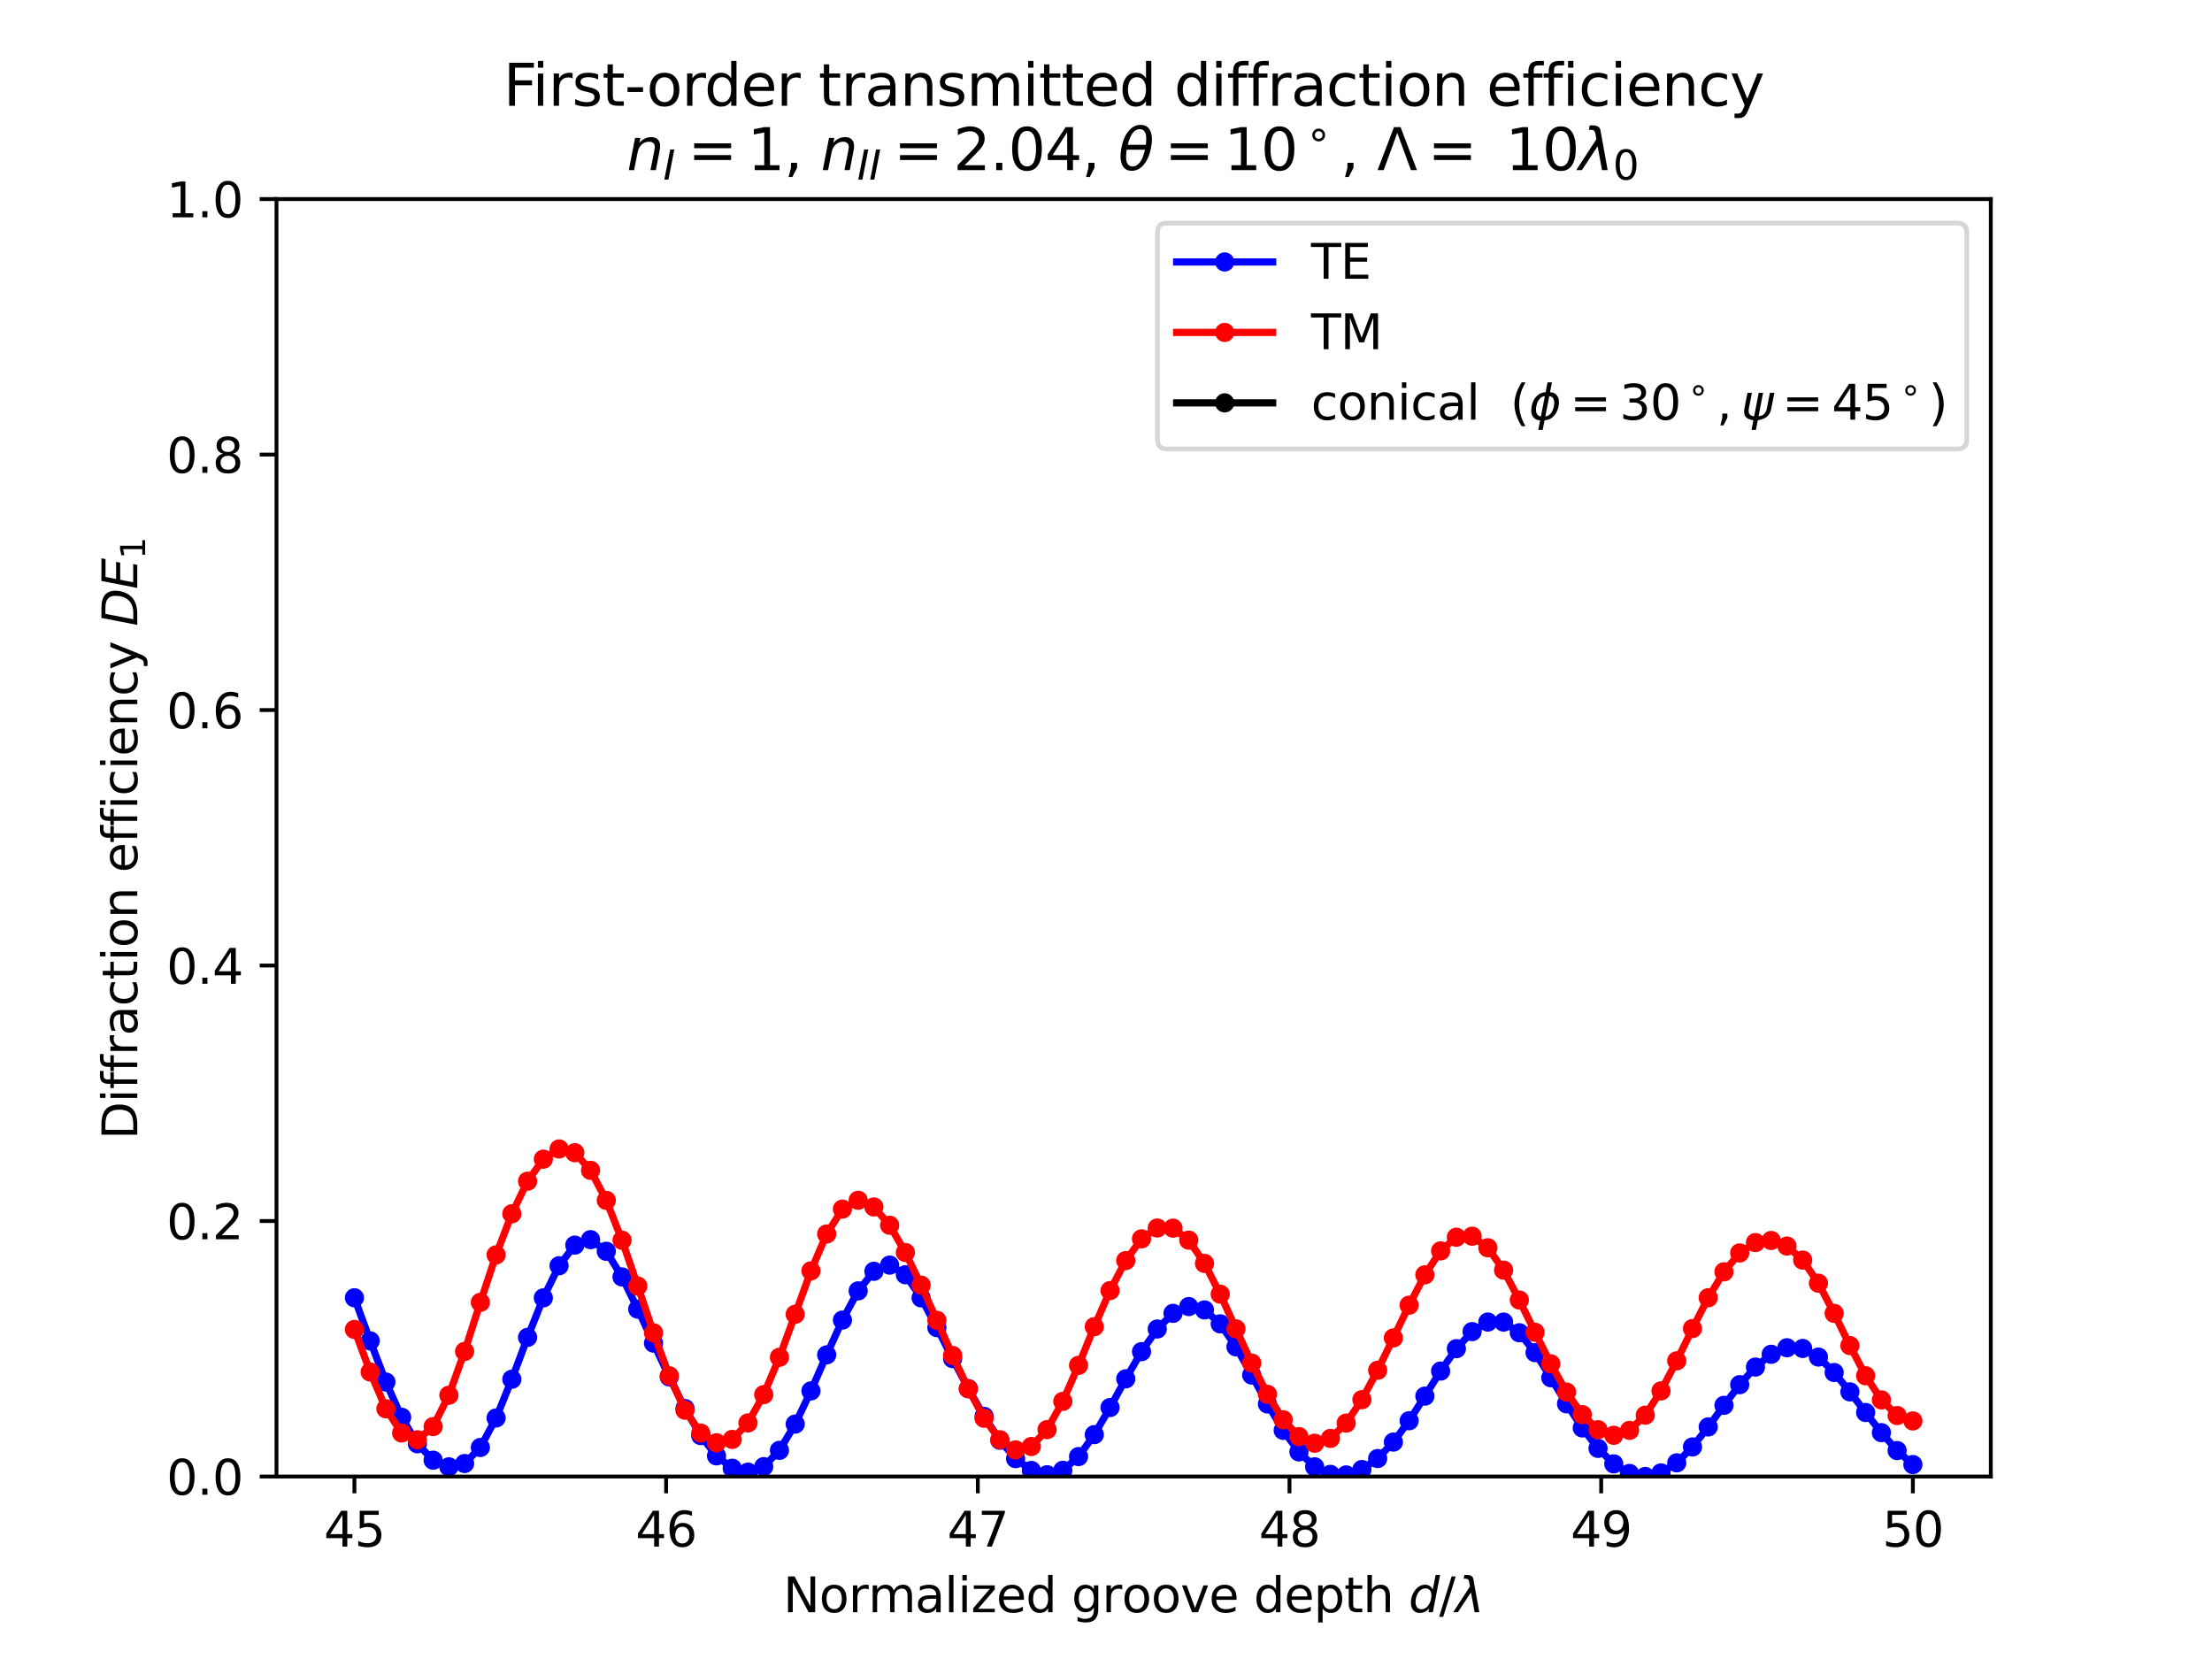 <?xml version="1.0" encoding="utf-8" standalone="no"?>
<!DOCTYPE svg PUBLIC "-//W3C//DTD SVG 1.1//EN"
  "http://www.w3.org/Graphics/SVG/1.1/DTD/svg11.dtd">
<svg xmlns:xlink="http://www.w3.org/1999/xlink" width="460.8pt" height="345.6pt" viewBox="0 0 460.8 345.6" xmlns="http://www.w3.org/2000/svg" version="1.1">
 <defs>
  <style type="text/css">*{stroke-linejoin: round; stroke-linecap: butt}</style>
 </defs>
 <g id="figure_1">
  <g id="patch_1">
   <path d="M 0 345.6 
L 460.8 345.6 
L 460.8 0 
L 0 0 
z
" style="fill: #ffffff"/>
  </g>
  <g id="axes_1">
   <g id="patch_2">
    <path d="M 57.6 307.584 
L 414.72 307.584 
L 414.72 41.472 
L 57.6 41.472 
z
" style="fill: #ffffff"/>
   </g>
   <g id="matplotlib.axis_1">
    <g id="xtick_1">
     <g id="line2d_1">
      <defs>
       <path id="m7fc3987c72" d="M 0 0 
L 0 3.5 
" style="stroke: #000000; stroke-width: 0.8"/>
      </defs>
      <g>
       <use xlink:href="#m7fc3987c72" x="73.833" y="307.584" style="stroke: #000000; stroke-width: 0.8"/>
      </g>
     </g>
     <g id="text_1">
      <!-- 45 -->
      <g transform="translate(67.47 322.182) scale(0.1 -0.1)">
       <defs>
        <path id="DejaVuSans-34" d="M 2419 4116 
L 825 1625 
L 2419 1625 
L 2419 4116 
z
M 2253 4666 
L 3047 4666 
L 3047 1625 
L 3713 1625 
L 3713 1100 
L 3047 1100 
L 3047 0 
L 2419 0 
L 2419 1100 
L 313 1100 
L 313 1709 
L 2253 4666 
z
" transform="scale(0.016)"/>
        <path id="DejaVuSans-35" d="M 691 4666 
L 3169 4666 
L 3169 4134 
L 1269 4134 
L 1269 2991 
Q 1406 3038 1543 3061 
Q 1681 3084 1819 3084 
Q 2600 3084 3056 2656 
Q 3513 2228 3513 1497 
Q 3513 744 3044 326 
Q 2575 -91 1722 -91 
Q 1428 -91 1123 -41 
Q 819 9 494 109 
L 494 744 
Q 775 591 1075 516 
Q 1375 441 1709 441 
Q 2250 441 2565 725 
Q 2881 1009 2881 1497 
Q 2881 1984 2565 2268 
Q 2250 2553 1709 2553 
Q 1456 2553 1204 2497 
Q 953 2441 691 2322 
L 691 4666 
z
" transform="scale(0.016)"/>
       </defs>
       <use xlink:href="#DejaVuSans-34"/>
       <use xlink:href="#DejaVuSans-35" x="63.623"/>
      </g>
     </g>
    </g>
    <g id="xtick_2">
     <g id="line2d_2">
      <g>
       <use xlink:href="#m7fc3987c72" x="138.764" y="307.584" style="stroke: #000000; stroke-width: 0.8"/>
      </g>
     </g>
     <g id="text_2">
      <!-- 46 -->
      <g transform="translate(132.401 322.182) scale(0.1 -0.1)">
       <defs>
        <path id="DejaVuSans-36" d="M 2113 2584 
Q 1688 2584 1439 2293 
Q 1191 2003 1191 1497 
Q 1191 994 1439 701 
Q 1688 409 2113 409 
Q 2538 409 2786 701 
Q 3034 994 3034 1497 
Q 3034 2003 2786 2293 
Q 2538 2584 2113 2584 
z
M 3366 4563 
L 3366 3988 
Q 3128 4100 2886 4159 
Q 2644 4219 2406 4219 
Q 1781 4219 1451 3797 
Q 1122 3375 1075 2522 
Q 1259 2794 1537 2939 
Q 1816 3084 2150 3084 
Q 2853 3084 3261 2657 
Q 3669 2231 3669 1497 
Q 3669 778 3244 343 
Q 2819 -91 2113 -91 
Q 1303 -91 875 529 
Q 447 1150 447 2328 
Q 447 3434 972 4092 
Q 1497 4750 2381 4750 
Q 2619 4750 2861 4703 
Q 3103 4656 3366 4563 
z
" transform="scale(0.016)"/>
       </defs>
       <use xlink:href="#DejaVuSans-34"/>
       <use xlink:href="#DejaVuSans-36" x="63.623"/>
      </g>
     </g>
    </g>
    <g id="xtick_3">
     <g id="line2d_3">
      <g>
       <use xlink:href="#m7fc3987c72" x="203.695" y="307.584" style="stroke: #000000; stroke-width: 0.8"/>
      </g>
     </g>
     <g id="text_3">
      <!-- 47 -->
      <g transform="translate(197.332 322.182) scale(0.1 -0.1)">
       <defs>
        <path id="DejaVuSans-37" d="M 525 4666 
L 3525 4666 
L 3525 4397 
L 1831 0 
L 1172 0 
L 2766 4134 
L 525 4134 
L 525 4666 
z
" transform="scale(0.016)"/>
       </defs>
       <use xlink:href="#DejaVuSans-34"/>
       <use xlink:href="#DejaVuSans-37" x="63.623"/>
      </g>
     </g>
    </g>
    <g id="xtick_4">
     <g id="line2d_4">
      <g>
       <use xlink:href="#m7fc3987c72" x="268.625" y="307.584" style="stroke: #000000; stroke-width: 0.8"/>
      </g>
     </g>
     <g id="text_4">
      <!-- 48 -->
      <g transform="translate(262.263 322.182) scale(0.1 -0.1)">
       <defs>
        <path id="DejaVuSans-38" d="M 2034 2216 
Q 1584 2216 1326 1975 
Q 1069 1734 1069 1313 
Q 1069 891 1326 650 
Q 1584 409 2034 409 
Q 2484 409 2743 651 
Q 3003 894 3003 1313 
Q 3003 1734 2745 1975 
Q 2488 2216 2034 2216 
z
M 1403 2484 
Q 997 2584 770 2862 
Q 544 3141 544 3541 
Q 544 4100 942 4425 
Q 1341 4750 2034 4750 
Q 2731 4750 3128 4425 
Q 3525 4100 3525 3541 
Q 3525 3141 3298 2862 
Q 3072 2584 2669 2484 
Q 3125 2378 3379 2068 
Q 3634 1759 3634 1313 
Q 3634 634 3220 271 
Q 2806 -91 2034 -91 
Q 1263 -91 848 271 
Q 434 634 434 1313 
Q 434 1759 690 2068 
Q 947 2378 1403 2484 
z
M 1172 3481 
Q 1172 3119 1398 2916 
Q 1625 2713 2034 2713 
Q 2441 2713 2670 2916 
Q 2900 3119 2900 3481 
Q 2900 3844 2670 4047 
Q 2441 4250 2034 4250 
Q 1625 4250 1398 4047 
Q 1172 3844 1172 3481 
z
" transform="scale(0.016)"/>
       </defs>
       <use xlink:href="#DejaVuSans-34"/>
       <use xlink:href="#DejaVuSans-38" x="63.623"/>
      </g>
     </g>
    </g>
    <g id="xtick_5">
     <g id="line2d_5">
      <g>
       <use xlink:href="#m7fc3987c72" x="333.556" y="307.584" style="stroke: #000000; stroke-width: 0.8"/>
      </g>
     </g>
     <g id="text_5">
      <!-- 49 -->
      <g transform="translate(327.194 322.182) scale(0.1 -0.1)">
       <defs>
        <path id="DejaVuSans-39" d="M 703 97 
L 703 672 
Q 941 559 1184 500 
Q 1428 441 1663 441 
Q 2288 441 2617 861 
Q 2947 1281 2994 2138 
Q 2813 1869 2534 1725 
Q 2256 1581 1919 1581 
Q 1219 1581 811 2004 
Q 403 2428 403 3163 
Q 403 3881 828 4315 
Q 1253 4750 1959 4750 
Q 2769 4750 3195 4129 
Q 3622 3509 3622 2328 
Q 3622 1225 3098 567 
Q 2575 -91 1691 -91 
Q 1453 -91 1209 -44 
Q 966 3 703 97 
z
M 1959 2075 
Q 2384 2075 2632 2365 
Q 2881 2656 2881 3163 
Q 2881 3666 2632 3958 
Q 2384 4250 1959 4250 
Q 1534 4250 1286 3958 
Q 1038 3666 1038 3163 
Q 1038 2656 1286 2365 
Q 1534 2075 1959 2075 
z
" transform="scale(0.016)"/>
       </defs>
       <use xlink:href="#DejaVuSans-34"/>
       <use xlink:href="#DejaVuSans-39" x="63.623"/>
      </g>
     </g>
    </g>
    <g id="xtick_6">
     <g id="line2d_6">
      <g>
       <use xlink:href="#m7fc3987c72" x="398.487" y="307.584" style="stroke: #000000; stroke-width: 0.8"/>
      </g>
     </g>
     <g id="text_6">
      <!-- 50 -->
      <g transform="translate(392.125 322.182) scale(0.1 -0.1)">
       <defs>
        <path id="DejaVuSans-30" d="M 2034 4250 
Q 1547 4250 1301 3770 
Q 1056 3291 1056 2328 
Q 1056 1369 1301 889 
Q 1547 409 2034 409 
Q 2525 409 2770 889 
Q 3016 1369 3016 2328 
Q 3016 3291 2770 3770 
Q 2525 4250 2034 4250 
z
M 2034 4750 
Q 2819 4750 3233 4129 
Q 3647 3509 3647 2328 
Q 3647 1150 3233 529 
Q 2819 -91 2034 -91 
Q 1250 -91 836 529 
Q 422 1150 422 2328 
Q 422 3509 836 4129 
Q 1250 4750 2034 4750 
z
" transform="scale(0.016)"/>
       </defs>
       <use xlink:href="#DejaVuSans-35"/>
       <use xlink:href="#DejaVuSans-30" x="63.623"/>
      </g>
     </g>
    </g>
    <g id="text_7">
     <!-- Normalized groove depth $d/\lambda$ -->
     <g transform="translate(163.16 335.862) scale(0.1 -0.1)">
      <defs>
       <path id="DejaVuSans-4e" d="M 628 4666 
L 1478 4666 
L 3547 763 
L 3547 4666 
L 4159 4666 
L 4159 0 
L 3309 0 
L 1241 3903 
L 1241 0 
L 628 0 
L 628 4666 
z
" transform="scale(0.016)"/>
       <path id="DejaVuSans-6f" d="M 1959 3097 
Q 1497 3097 1228 2736 
Q 959 2375 959 1747 
Q 959 1119 1226 758 
Q 1494 397 1959 397 
Q 2419 397 2687 759 
Q 2956 1122 2956 1747 
Q 2956 2369 2687 2733 
Q 2419 3097 1959 3097 
z
M 1959 3584 
Q 2709 3584 3137 3096 
Q 3566 2609 3566 1747 
Q 3566 888 3137 398 
Q 2709 -91 1959 -91 
Q 1206 -91 779 398 
Q 353 888 353 1747 
Q 353 2609 779 3096 
Q 1206 3584 1959 3584 
z
" transform="scale(0.016)"/>
       <path id="DejaVuSans-72" d="M 2631 2963 
Q 2534 3019 2420 3045 
Q 2306 3072 2169 3072 
Q 1681 3072 1420 2755 
Q 1159 2438 1159 1844 
L 1159 0 
L 581 0 
L 581 3500 
L 1159 3500 
L 1159 2956 
Q 1341 3275 1631 3429 
Q 1922 3584 2338 3584 
Q 2397 3584 2469 3576 
Q 2541 3569 2628 3553 
L 2631 2963 
z
" transform="scale(0.016)"/>
       <path id="DejaVuSans-6d" d="M 3328 2828 
Q 3544 3216 3844 3400 
Q 4144 3584 4550 3584 
Q 5097 3584 5394 3201 
Q 5691 2819 5691 2113 
L 5691 0 
L 5113 0 
L 5113 2094 
Q 5113 2597 4934 2840 
Q 4756 3084 4391 3084 
Q 3944 3084 3684 2787 
Q 3425 2491 3425 1978 
L 3425 0 
L 2847 0 
L 2847 2094 
Q 2847 2600 2669 2842 
Q 2491 3084 2119 3084 
Q 1678 3084 1418 2786 
Q 1159 2488 1159 1978 
L 1159 0 
L 581 0 
L 581 3500 
L 1159 3500 
L 1159 2956 
Q 1356 3278 1631 3431 
Q 1906 3584 2284 3584 
Q 2666 3584 2933 3390 
Q 3200 3197 3328 2828 
z
" transform="scale(0.016)"/>
       <path id="DejaVuSans-61" d="M 2194 1759 
Q 1497 1759 1228 1600 
Q 959 1441 959 1056 
Q 959 750 1161 570 
Q 1363 391 1709 391 
Q 2188 391 2477 730 
Q 2766 1069 2766 1631 
L 2766 1759 
L 2194 1759 
z
M 3341 1997 
L 3341 0 
L 2766 0 
L 2766 531 
Q 2569 213 2275 61 
Q 1981 -91 1556 -91 
Q 1019 -91 701 211 
Q 384 513 384 1019 
Q 384 1609 779 1909 
Q 1175 2209 1959 2209 
L 2766 2209 
L 2766 2266 
Q 2766 2663 2505 2880 
Q 2244 3097 1772 3097 
Q 1472 3097 1187 3025 
Q 903 2953 641 2809 
L 641 3341 
Q 956 3463 1253 3523 
Q 1550 3584 1831 3584 
Q 2591 3584 2966 3190 
Q 3341 2797 3341 1997 
z
" transform="scale(0.016)"/>
       <path id="DejaVuSans-6c" d="M 603 4863 
L 1178 4863 
L 1178 0 
L 603 0 
L 603 4863 
z
" transform="scale(0.016)"/>
       <path id="DejaVuSans-69" d="M 603 3500 
L 1178 3500 
L 1178 0 
L 603 0 
L 603 3500 
z
M 603 4863 
L 1178 4863 
L 1178 4134 
L 603 4134 
L 603 4863 
z
" transform="scale(0.016)"/>
       <path id="DejaVuSans-7a" d="M 353 3500 
L 3084 3500 
L 3084 2975 
L 922 459 
L 3084 459 
L 3084 0 
L 275 0 
L 275 525 
L 2438 3041 
L 353 3041 
L 353 3500 
z
" transform="scale(0.016)"/>
       <path id="DejaVuSans-65" d="M 3597 1894 
L 3597 1613 
L 953 1613 
Q 991 1019 1311 708 
Q 1631 397 2203 397 
Q 2534 397 2845 478 
Q 3156 559 3463 722 
L 3463 178 
Q 3153 47 2828 -22 
Q 2503 -91 2169 -91 
Q 1331 -91 842 396 
Q 353 884 353 1716 
Q 353 2575 817 3079 
Q 1281 3584 2069 3584 
Q 2775 3584 3186 3129 
Q 3597 2675 3597 1894 
z
M 3022 2063 
Q 3016 2534 2758 2815 
Q 2500 3097 2075 3097 
Q 1594 3097 1305 2825 
Q 1016 2553 972 2059 
L 3022 2063 
z
" transform="scale(0.016)"/>
       <path id="DejaVuSans-64" d="M 2906 2969 
L 2906 4863 
L 3481 4863 
L 3481 0 
L 2906 0 
L 2906 525 
Q 2725 213 2448 61 
Q 2172 -91 1784 -91 
Q 1150 -91 751 415 
Q 353 922 353 1747 
Q 353 2572 751 3078 
Q 1150 3584 1784 3584 
Q 2172 3584 2448 3432 
Q 2725 3281 2906 2969 
z
M 947 1747 
Q 947 1113 1208 752 
Q 1469 391 1925 391 
Q 2381 391 2643 752 
Q 2906 1113 2906 1747 
Q 2906 2381 2643 2742 
Q 2381 3103 1925 3103 
Q 1469 3103 1208 2742 
Q 947 2381 947 1747 
z
" transform="scale(0.016)"/>
       <path id="DejaVuSans-20" transform="scale(0.016)"/>
       <path id="DejaVuSans-67" d="M 2906 1791 
Q 2906 2416 2648 2759 
Q 2391 3103 1925 3103 
Q 1463 3103 1205 2759 
Q 947 2416 947 1791 
Q 947 1169 1205 825 
Q 1463 481 1925 481 
Q 2391 481 2648 825 
Q 2906 1169 2906 1791 
z
M 3481 434 
Q 3481 -459 3084 -895 
Q 2688 -1331 1869 -1331 
Q 1566 -1331 1297 -1286 
Q 1028 -1241 775 -1147 
L 775 -588 
Q 1028 -725 1275 -790 
Q 1522 -856 1778 -856 
Q 2344 -856 2625 -561 
Q 2906 -266 2906 331 
L 2906 616 
Q 2728 306 2450 153 
Q 2172 0 1784 0 
Q 1141 0 747 490 
Q 353 981 353 1791 
Q 353 2603 747 3093 
Q 1141 3584 1784 3584 
Q 2172 3584 2450 3431 
Q 2728 3278 2906 2969 
L 2906 3500 
L 3481 3500 
L 3481 434 
z
" transform="scale(0.016)"/>
       <path id="DejaVuSans-76" d="M 191 3500 
L 800 3500 
L 1894 563 
L 2988 3500 
L 3597 3500 
L 2284 0 
L 1503 0 
L 191 3500 
z
" transform="scale(0.016)"/>
       <path id="DejaVuSans-70" d="M 1159 525 
L 1159 -1331 
L 581 -1331 
L 581 3500 
L 1159 3500 
L 1159 2969 
Q 1341 3281 1617 3432 
Q 1894 3584 2278 3584 
Q 2916 3584 3314 3078 
Q 3713 2572 3713 1747 
Q 3713 922 3314 415 
Q 2916 -91 2278 -91 
Q 1894 -91 1617 61 
Q 1341 213 1159 525 
z
M 3116 1747 
Q 3116 2381 2855 2742 
Q 2594 3103 2138 3103 
Q 1681 3103 1420 2742 
Q 1159 2381 1159 1747 
Q 1159 1113 1420 752 
Q 1681 391 2138 391 
Q 2594 391 2855 752 
Q 3116 1113 3116 1747 
z
" transform="scale(0.016)"/>
       <path id="DejaVuSans-74" d="M 1172 4494 
L 1172 3500 
L 2356 3500 
L 2356 3053 
L 1172 3053 
L 1172 1153 
Q 1172 725 1289 603 
Q 1406 481 1766 481 
L 2356 481 
L 2356 0 
L 1766 0 
Q 1100 0 847 248 
Q 594 497 594 1153 
L 594 3053 
L 172 3053 
L 172 3500 
L 594 3500 
L 594 4494 
L 1172 4494 
z
" transform="scale(0.016)"/>
       <path id="DejaVuSans-68" d="M 3513 2113 
L 3513 0 
L 2938 0 
L 2938 2094 
Q 2938 2591 2744 2837 
Q 2550 3084 2163 3084 
Q 1697 3084 1428 2787 
Q 1159 2491 1159 1978 
L 1159 0 
L 581 0 
L 581 4863 
L 1159 4863 
L 1159 2956 
Q 1366 3272 1645 3428 
Q 1925 3584 2291 3584 
Q 2894 3584 3203 3211 
Q 3513 2838 3513 2113 
z
" transform="scale(0.016)"/>
       <path id="DejaVuSans-Oblique-64" d="M 2675 525 
Q 2444 222 2128 65 
Q 1813 -91 1428 -91 
Q 903 -91 598 267 
Q 294 625 294 1247 
Q 294 1766 478 2236 
Q 663 2706 1013 3078 
Q 1244 3325 1534 3454 
Q 1825 3584 2144 3584 
Q 2481 3584 2739 3421 
Q 2997 3259 3138 2956 
L 3513 4863 
L 4091 4863 
L 3144 0 
L 2566 0 
L 2675 525 
z
M 891 1350 
Q 891 897 1095 644 
Q 1300 391 1663 391 
Q 1931 391 2161 520 
Q 2391 650 2566 903 
Q 2750 1166 2856 1509 
Q 2963 1853 2963 2188 
Q 2963 2622 2758 2865 
Q 2553 3109 2194 3109 
Q 1922 3109 1687 2981 
Q 1453 2853 1288 2613 
Q 1106 2353 998 2009 
Q 891 1666 891 1350 
z
" transform="scale(0.016)"/>
       <path id="DejaVuSans-2f" d="M 1625 4666 
L 2156 4666 
L 531 -594 
L 0 -594 
L 1625 4666 
z
" transform="scale(0.016)"/>
       <path id="DejaVuSans-Oblique-3bb" d="M 2350 4316 
L 3125 0 
L 2516 0 
L 2038 2588 
L 328 0 
L -281 0 
L 1903 3356 
L 1794 3975 
Q 1725 4369 1391 4369 
L 1091 4369 
L 1184 4863 
L 1550 4856 
Q 2253 4847 2350 4316 
z
" transform="scale(0.016)"/>
      </defs>
      <use xlink:href="#DejaVuSans-4e" transform="translate(0 0.016)"/>
      <use xlink:href="#DejaVuSans-6f" transform="translate(74.805 0.016)"/>
      <use xlink:href="#DejaVuSans-72" transform="translate(135.986 0.016)"/>
      <use xlink:href="#DejaVuSans-6d" transform="translate(177.1 0.016)"/>
      <use xlink:href="#DejaVuSans-61" transform="translate(274.512 0.016)"/>
      <use xlink:href="#DejaVuSans-6c" transform="translate(335.791 0.016)"/>
      <use xlink:href="#DejaVuSans-69" transform="translate(363.574 0.016)"/>
      <use xlink:href="#DejaVuSans-7a" transform="translate(391.357 0.016)"/>
      <use xlink:href="#DejaVuSans-65" transform="translate(443.848 0.016)"/>
      <use xlink:href="#DejaVuSans-64" transform="translate(505.371 0.016)"/>
      <use xlink:href="#DejaVuSans-20" transform="translate(568.848 0.016)"/>
      <use xlink:href="#DejaVuSans-67" transform="translate(600.635 0.016)"/>
      <use xlink:href="#DejaVuSans-72" transform="translate(664.111 0.016)"/>
      <use xlink:href="#DejaVuSans-6f" transform="translate(705.225 0.016)"/>
      <use xlink:href="#DejaVuSans-6f" transform="translate(766.406 0.016)"/>
      <use xlink:href="#DejaVuSans-76" transform="translate(827.588 0.016)"/>
      <use xlink:href="#DejaVuSans-65" transform="translate(886.768 0.016)"/>
      <use xlink:href="#DejaVuSans-20" transform="translate(948.291 0.016)"/>
      <use xlink:href="#DejaVuSans-64" transform="translate(980.078 0.016)"/>
      <use xlink:href="#DejaVuSans-65" transform="translate(1043.555 0.016)"/>
      <use xlink:href="#DejaVuSans-70" transform="translate(1105.078 0.016)"/>
      <use xlink:href="#DejaVuSans-74" transform="translate(1168.555 0.016)"/>
      <use xlink:href="#DejaVuSans-68" transform="translate(1207.764 0.016)"/>
      <use xlink:href="#DejaVuSans-20" transform="translate(1271.143 0.016)"/>
      <use xlink:href="#DejaVuSans-Oblique-64" transform="translate(1302.93 0.016)"/>
      <use xlink:href="#DejaVuSans-2f" transform="translate(1366.406 0.016)"/>
      <use xlink:href="#DejaVuSans-Oblique-3bb" transform="translate(1400.098 0.016)"/>
     </g>
    </g>
   </g>
   <g id="matplotlib.axis_2">
    <g id="ytick_1">
     <g id="line2d_7">
      <defs>
       <path id="ma5d1b7c61a" d="M 0 0 
L -3.5 0 
" style="stroke: #000000; stroke-width: 0.8"/>
      </defs>
      <g>
       <use xlink:href="#ma5d1b7c61a" x="57.6" y="307.584" style="stroke: #000000; stroke-width: 0.8"/>
      </g>
     </g>
     <g id="text_8">
      <!-- 0.0 -->
      <g transform="translate(34.697 311.383) scale(0.1 -0.1)">
       <defs>
        <path id="DejaVuSans-2e" d="M 684 794 
L 1344 794 
L 1344 0 
L 684 0 
L 684 794 
z
" transform="scale(0.016)"/>
       </defs>
       <use xlink:href="#DejaVuSans-30"/>
       <use xlink:href="#DejaVuSans-2e" x="63.623"/>
       <use xlink:href="#DejaVuSans-30" x="95.41"/>
      </g>
     </g>
    </g>
    <g id="ytick_2">
     <g id="line2d_8">
      <g>
       <use xlink:href="#ma5d1b7c61a" x="57.6" y="254.362" style="stroke: #000000; stroke-width: 0.8"/>
      </g>
     </g>
     <g id="text_9">
      <!-- 0.2 -->
      <g transform="translate(34.697 258.161) scale(0.1 -0.1)">
       <defs>
        <path id="DejaVuSans-32" d="M 1228 531 
L 3431 531 
L 3431 0 
L 469 0 
L 469 531 
Q 828 903 1448 1529 
Q 2069 2156 2228 2338 
Q 2531 2678 2651 2914 
Q 2772 3150 2772 3378 
Q 2772 3750 2511 3984 
Q 2250 4219 1831 4219 
Q 1534 4219 1204 4116 
Q 875 4013 500 3803 
L 500 4441 
Q 881 4594 1212 4672 
Q 1544 4750 1819 4750 
Q 2544 4750 2975 4387 
Q 3406 4025 3406 3419 
Q 3406 3131 3298 2873 
Q 3191 2616 2906 2266 
Q 2828 2175 2409 1742 
Q 1991 1309 1228 531 
z
" transform="scale(0.016)"/>
       </defs>
       <use xlink:href="#DejaVuSans-30"/>
       <use xlink:href="#DejaVuSans-2e" x="63.623"/>
       <use xlink:href="#DejaVuSans-32" x="95.41"/>
      </g>
     </g>
    </g>
    <g id="ytick_3">
     <g id="line2d_9">
      <g>
       <use xlink:href="#ma5d1b7c61a" x="57.6" y="201.139" style="stroke: #000000; stroke-width: 0.8"/>
      </g>
     </g>
     <g id="text_10">
      <!-- 0.4 -->
      <g transform="translate(34.697 204.938) scale(0.1 -0.1)">
       <use xlink:href="#DejaVuSans-30"/>
       <use xlink:href="#DejaVuSans-2e" x="63.623"/>
       <use xlink:href="#DejaVuSans-34" x="95.41"/>
      </g>
     </g>
    </g>
    <g id="ytick_4">
     <g id="line2d_10">
      <g>
       <use xlink:href="#ma5d1b7c61a" x="57.6" y="147.917" style="stroke: #000000; stroke-width: 0.8"/>
      </g>
     </g>
     <g id="text_11">
      <!-- 0.6 -->
      <g transform="translate(34.697 151.716) scale(0.1 -0.1)">
       <use xlink:href="#DejaVuSans-30"/>
       <use xlink:href="#DejaVuSans-2e" x="63.623"/>
       <use xlink:href="#DejaVuSans-36" x="95.41"/>
      </g>
     </g>
    </g>
    <g id="ytick_5">
     <g id="line2d_11">
      <g>
       <use xlink:href="#ma5d1b7c61a" x="57.6" y="94.694" style="stroke: #000000; stroke-width: 0.8"/>
      </g>
     </g>
     <g id="text_12">
      <!-- 0.8 -->
      <g transform="translate(34.697 98.494) scale(0.1 -0.1)">
       <use xlink:href="#DejaVuSans-30"/>
       <use xlink:href="#DejaVuSans-2e" x="63.623"/>
       <use xlink:href="#DejaVuSans-38" x="95.41"/>
      </g>
     </g>
    </g>
    <g id="ytick_6">
     <g id="line2d_12">
      <g>
       <use xlink:href="#ma5d1b7c61a" x="57.6" y="41.472" style="stroke: #000000; stroke-width: 0.8"/>
      </g>
     </g>
     <g id="text_13">
      <!-- 1.0 -->
      <g transform="translate(34.697 45.271) scale(0.1 -0.1)">
       <defs>
        <path id="DejaVuSans-31" d="M 794 531 
L 1825 531 
L 1825 4091 
L 703 3866 
L 703 4441 
L 1819 4666 
L 2450 4666 
L 2450 531 
L 3481 531 
L 3481 0 
L 794 0 
L 794 531 
z
" transform="scale(0.016)"/>
       </defs>
       <use xlink:href="#DejaVuSans-31"/>
       <use xlink:href="#DejaVuSans-2e" x="63.623"/>
       <use xlink:href="#DejaVuSans-30" x="95.41"/>
      </g>
     </g>
    </g>
    <g id="text_14">
     <!-- Diffraction efficiency $DE_1$ -->
     <g transform="translate(28.597 237.378) rotate(-90) scale(0.1 -0.1)">
      <defs>
       <path id="DejaVuSans-44" d="M 1259 4147 
L 1259 519 
L 2022 519 
Q 2988 519 3436 956 
Q 3884 1394 3884 2338 
Q 3884 3275 3436 3711 
Q 2988 4147 2022 4147 
L 1259 4147 
z
M 628 4666 
L 1925 4666 
Q 3281 4666 3915 4102 
Q 4550 3538 4550 2338 
Q 4550 1131 3912 565 
Q 3275 0 1925 0 
L 628 0 
L 628 4666 
z
" transform="scale(0.016)"/>
       <path id="DejaVuSans-66" d="M 2375 4863 
L 2375 4384 
L 1825 4384 
Q 1516 4384 1395 4259 
Q 1275 4134 1275 3809 
L 1275 3500 
L 2222 3500 
L 2222 3053 
L 1275 3053 
L 1275 0 
L 697 0 
L 697 3053 
L 147 3053 
L 147 3500 
L 697 3500 
L 697 3744 
Q 697 4328 969 4595 
Q 1241 4863 1831 4863 
L 2375 4863 
z
" transform="scale(0.016)"/>
       <path id="DejaVuSans-63" d="M 3122 3366 
L 3122 2828 
Q 2878 2963 2633 3030 
Q 2388 3097 2138 3097 
Q 1578 3097 1268 2742 
Q 959 2388 959 1747 
Q 959 1106 1268 751 
Q 1578 397 2138 397 
Q 2388 397 2633 464 
Q 2878 531 3122 666 
L 3122 134 
Q 2881 22 2623 -34 
Q 2366 -91 2075 -91 
Q 1284 -91 818 406 
Q 353 903 353 1747 
Q 353 2603 823 3093 
Q 1294 3584 2113 3584 
Q 2378 3584 2631 3529 
Q 2884 3475 3122 3366 
z
" transform="scale(0.016)"/>
       <path id="DejaVuSans-6e" d="M 3513 2113 
L 3513 0 
L 2938 0 
L 2938 2094 
Q 2938 2591 2744 2837 
Q 2550 3084 2163 3084 
Q 1697 3084 1428 2787 
Q 1159 2491 1159 1978 
L 1159 0 
L 581 0 
L 581 3500 
L 1159 3500 
L 1159 2956 
Q 1366 3272 1645 3428 
Q 1925 3584 2291 3584 
Q 2894 3584 3203 3211 
Q 3513 2838 3513 2113 
z
" transform="scale(0.016)"/>
       <path id="DejaVuSans-79" d="M 2059 -325 
Q 1816 -950 1584 -1140 
Q 1353 -1331 966 -1331 
L 506 -1331 
L 506 -850 
L 844 -850 
Q 1081 -850 1212 -737 
Q 1344 -625 1503 -206 
L 1606 56 
L 191 3500 
L 800 3500 
L 1894 763 
L 2988 3500 
L 3597 3500 
L 2059 -325 
z
" transform="scale(0.016)"/>
       <path id="DejaVuSans-Oblique-44" d="M 1081 4666 
L 2438 4666 
Q 3519 4666 4070 4208 
Q 4622 3750 4622 2847 
Q 4622 2250 4412 1698 
Q 4203 1147 3834 769 
Q 3463 381 2891 190 
Q 2319 0 1538 0 
L 172 0 
L 1081 4666 
z
M 1613 4147 
L 909 519 
L 1734 519 
Q 2794 519 3375 1128 
Q 3956 1738 3956 2847 
Q 3956 3519 3581 3833 
Q 3206 4147 2406 4147 
L 1613 4147 
z
" transform="scale(0.016)"/>
       <path id="DejaVuSans-Oblique-45" d="M 1081 4666 
L 4031 4666 
L 3928 4134 
L 1606 4134 
L 1338 2753 
L 3566 2753 
L 3463 2222 
L 1234 2222 
L 909 531 
L 3284 531 
L 3181 0 
L 172 0 
L 1081 4666 
z
" transform="scale(0.016)"/>
      </defs>
      <use xlink:href="#DejaVuSans-44" transform="translate(0 0.016)"/>
      <use xlink:href="#DejaVuSans-69" transform="translate(77.002 0.016)"/>
      <use xlink:href="#DejaVuSans-66" transform="translate(104.785 0.016)"/>
      <use xlink:href="#DejaVuSans-66" transform="translate(139.99 0.016)"/>
      <use xlink:href="#DejaVuSans-72" transform="translate(175.195 0.016)"/>
      <use xlink:href="#DejaVuSans-61" transform="translate(216.309 0.016)"/>
      <use xlink:href="#DejaVuSans-63" transform="translate(277.588 0.016)"/>
      <use xlink:href="#DejaVuSans-74" transform="translate(332.568 0.016)"/>
      <use xlink:href="#DejaVuSans-69" transform="translate(371.777 0.016)"/>
      <use xlink:href="#DejaVuSans-6f" transform="translate(399.561 0.016)"/>
      <use xlink:href="#DejaVuSans-6e" transform="translate(460.742 0.016)"/>
      <use xlink:href="#DejaVuSans-20" transform="translate(524.121 0.016)"/>
      <use xlink:href="#DejaVuSans-65" transform="translate(555.908 0.016)"/>
      <use xlink:href="#DejaVuSans-66" transform="translate(617.432 0.016)"/>
      <use xlink:href="#DejaVuSans-66" transform="translate(652.637 0.016)"/>
      <use xlink:href="#DejaVuSans-69" transform="translate(687.842 0.016)"/>
      <use xlink:href="#DejaVuSans-63" transform="translate(715.625 0.016)"/>
      <use xlink:href="#DejaVuSans-69" transform="translate(770.605 0.016)"/>
      <use xlink:href="#DejaVuSans-65" transform="translate(798.389 0.016)"/>
      <use xlink:href="#DejaVuSans-6e" transform="translate(859.912 0.016)"/>
      <use xlink:href="#DejaVuSans-63" transform="translate(923.291 0.016)"/>
      <use xlink:href="#DejaVuSans-79" transform="translate(978.271 0.016)"/>
      <use xlink:href="#DejaVuSans-20" transform="translate(1037.451 0.016)"/>
      <use xlink:href="#DejaVuSans-Oblique-44" transform="translate(1069.238 0.016)"/>
      <use xlink:href="#DejaVuSans-Oblique-45" transform="translate(1146.24 0.016)"/>
      <use xlink:href="#DejaVuSans-31" transform="translate(1209.424 -16.391) scale(0.7)"/>
     </g>
    </g>
   </g>
   <g id="line2d_13">
    <path d="M 73.833 270.348 
L 77.112 279.329 
L 80.391 287.905 
L 83.671 295.245 
L 86.95 300.765 
L 90.229 304.187 
L 93.509 305.57 
L 96.788 304.876 
L 100.067 301.536 
L 103.347 295.387 
L 106.626 287.323 
L 109.905 278.598 
L 113.185 270.373 
L 116.464 263.675 
L 119.743 259.381 
L 123.023 258.241 
L 126.302 260.667 
L 129.581 266.012 
L 132.861 272.723 
L 136.14 279.796 
L 139.42 286.832 
L 142.699 293.42 
L 145.978 299.055 
L 149.258 303.282 
L 152.537 305.854 
L 155.816 306.674 
L 159.096 305.525 
L 162.375 302.133 
L 165.654 296.66 
L 168.934 289.753 
L 172.213 282.242 
L 175.492 274.999 
L 178.772 268.91 
L 182.051 264.831 
L 185.33 263.548 
L 188.61 265.554 
L 191.889 270.37 
L 195.168 276.566 
L 198.448 283.021 
L 201.727 289.281 
L 205.006 295.06 
L 208.286 300.027 
L 211.565 303.859 
L 214.844 306.32 
L 218.124 307.214 
L 221.403 306.301 
L 224.682 303.43 
L 227.962 298.858 
L 231.241 293.218 
L 234.52 287.232 
L 237.8 281.575 
L 241.079 276.855 
L 244.358 273.596 
L 247.638 272.184 
L 250.917 272.879 
L 254.196 275.778 
L 257.476 280.57 
L 260.755 286.447 
L 264.034 292.473 
L 267.314 297.969 
L 270.593 302.458 
L 273.872 305.568 
L 277.152 307.138 
L 280.431 307.256 
L 283.71 306.129 
L 286.99 303.84 
L 290.269 300.41 
L 293.548 295.966 
L 296.828 290.839 
L 300.107 285.616 
L 303.386 280.952 
L 306.666 277.394 
L 309.945 275.408 
L 313.224 275.415 
L 316.504 277.637 
L 319.783 281.777 
L 323.062 287.005 
L 326.342 292.437 
L 329.621 297.464 
L 332.9 301.724 
L 336.18 304.954 
L 339.459 306.946 
L 342.739 307.578 
L 346.018 306.83 
L 349.297 304.739 
L 352.577 301.425 
L 355.856 297.254 
L 359.135 292.756 
L 362.415 288.45 
L 365.694 284.783 
L 368.973 282.124 
L 372.253 280.76 
L 375.532 280.909 
L 378.811 282.698 
L 382.091 285.919 
L 385.37 289.953 
L 388.649 294.252 
L 391.929 298.451 
L 395.208 302.181 
L 398.487 305.096 
" clip-path="url(#p4c9c757dbf)" style="fill: none; stroke: #0000ff; stroke-width: 1.5; stroke-linecap: square"/>
    <defs>
     <path id="mc8a09a846a" d="M 0 1.5 
C 0.398 1.5 0.779 1.342 1.061 1.061 
C 1.342 0.779 1.5 0.398 1.5 0 
C 1.5 -0.398 1.342 -0.779 1.061 -1.061 
C 0.779 -1.342 0.398 -1.5 0 -1.5 
C -0.398 -1.5 -0.779 -1.342 -1.061 -1.061 
C -1.342 -0.779 -1.5 -0.398 -1.5 0 
C -1.5 0.398 -1.342 0.779 -1.061 1.061 
C -0.779 1.342 -0.398 1.5 0 1.5 
z
" style="stroke: #0000ff"/>
    </defs>
    <g clip-path="url(#p4c9c757dbf)">
     <use xlink:href="#mc8a09a846a" x="73.833" y="270.348" style="fill: #0000ff; stroke: #0000ff"/>
     <use xlink:href="#mc8a09a846a" x="77.112" y="279.329" style="fill: #0000ff; stroke: #0000ff"/>
     <use xlink:href="#mc8a09a846a" x="80.391" y="287.905" style="fill: #0000ff; stroke: #0000ff"/>
     <use xlink:href="#mc8a09a846a" x="83.671" y="295.245" style="fill: #0000ff; stroke: #0000ff"/>
     <use xlink:href="#mc8a09a846a" x="86.95" y="300.765" style="fill: #0000ff; stroke: #0000ff"/>
     <use xlink:href="#mc8a09a846a" x="90.229" y="304.187" style="fill: #0000ff; stroke: #0000ff"/>
     <use xlink:href="#mc8a09a846a" x="93.509" y="305.57" style="fill: #0000ff; stroke: #0000ff"/>
     <use xlink:href="#mc8a09a846a" x="96.788" y="304.876" style="fill: #0000ff; stroke: #0000ff"/>
     <use xlink:href="#mc8a09a846a" x="100.067" y="301.536" style="fill: #0000ff; stroke: #0000ff"/>
     <use xlink:href="#mc8a09a846a" x="103.347" y="295.387" style="fill: #0000ff; stroke: #0000ff"/>
     <use xlink:href="#mc8a09a846a" x="106.626" y="287.323" style="fill: #0000ff; stroke: #0000ff"/>
     <use xlink:href="#mc8a09a846a" x="109.905" y="278.598" style="fill: #0000ff; stroke: #0000ff"/>
     <use xlink:href="#mc8a09a846a" x="113.185" y="270.373" style="fill: #0000ff; stroke: #0000ff"/>
     <use xlink:href="#mc8a09a846a" x="116.464" y="263.675" style="fill: #0000ff; stroke: #0000ff"/>
     <use xlink:href="#mc8a09a846a" x="119.743" y="259.381" style="fill: #0000ff; stroke: #0000ff"/>
     <use xlink:href="#mc8a09a846a" x="123.023" y="258.241" style="fill: #0000ff; stroke: #0000ff"/>
     <use xlink:href="#mc8a09a846a" x="126.302" y="260.667" style="fill: #0000ff; stroke: #0000ff"/>
     <use xlink:href="#mc8a09a846a" x="129.581" y="266.012" style="fill: #0000ff; stroke: #0000ff"/>
     <use xlink:href="#mc8a09a846a" x="132.861" y="272.723" style="fill: #0000ff; stroke: #0000ff"/>
     <use xlink:href="#mc8a09a846a" x="136.14" y="279.796" style="fill: #0000ff; stroke: #0000ff"/>
     <use xlink:href="#mc8a09a846a" x="139.42" y="286.832" style="fill: #0000ff; stroke: #0000ff"/>
     <use xlink:href="#mc8a09a846a" x="142.699" y="293.42" style="fill: #0000ff; stroke: #0000ff"/>
     <use xlink:href="#mc8a09a846a" x="145.978" y="299.055" style="fill: #0000ff; stroke: #0000ff"/>
     <use xlink:href="#mc8a09a846a" x="149.258" y="303.282" style="fill: #0000ff; stroke: #0000ff"/>
     <use xlink:href="#mc8a09a846a" x="152.537" y="305.854" style="fill: #0000ff; stroke: #0000ff"/>
     <use xlink:href="#mc8a09a846a" x="155.816" y="306.674" style="fill: #0000ff; stroke: #0000ff"/>
     <use xlink:href="#mc8a09a846a" x="159.096" y="305.525" style="fill: #0000ff; stroke: #0000ff"/>
     <use xlink:href="#mc8a09a846a" x="162.375" y="302.133" style="fill: #0000ff; stroke: #0000ff"/>
     <use xlink:href="#mc8a09a846a" x="165.654" y="296.66" style="fill: #0000ff; stroke: #0000ff"/>
     <use xlink:href="#mc8a09a846a" x="168.934" y="289.753" style="fill: #0000ff; stroke: #0000ff"/>
     <use xlink:href="#mc8a09a846a" x="172.213" y="282.242" style="fill: #0000ff; stroke: #0000ff"/>
     <use xlink:href="#mc8a09a846a" x="175.492" y="274.999" style="fill: #0000ff; stroke: #0000ff"/>
     <use xlink:href="#mc8a09a846a" x="178.772" y="268.91" style="fill: #0000ff; stroke: #0000ff"/>
     <use xlink:href="#mc8a09a846a" x="182.051" y="264.831" style="fill: #0000ff; stroke: #0000ff"/>
     <use xlink:href="#mc8a09a846a" x="185.33" y="263.548" style="fill: #0000ff; stroke: #0000ff"/>
     <use xlink:href="#mc8a09a846a" x="188.61" y="265.554" style="fill: #0000ff; stroke: #0000ff"/>
     <use xlink:href="#mc8a09a846a" x="191.889" y="270.37" style="fill: #0000ff; stroke: #0000ff"/>
     <use xlink:href="#mc8a09a846a" x="195.168" y="276.566" style="fill: #0000ff; stroke: #0000ff"/>
     <use xlink:href="#mc8a09a846a" x="198.448" y="283.021" style="fill: #0000ff; stroke: #0000ff"/>
     <use xlink:href="#mc8a09a846a" x="201.727" y="289.281" style="fill: #0000ff; stroke: #0000ff"/>
     <use xlink:href="#mc8a09a846a" x="205.006" y="295.06" style="fill: #0000ff; stroke: #0000ff"/>
     <use xlink:href="#mc8a09a846a" x="208.286" y="300.027" style="fill: #0000ff; stroke: #0000ff"/>
     <use xlink:href="#mc8a09a846a" x="211.565" y="303.859" style="fill: #0000ff; stroke: #0000ff"/>
     <use xlink:href="#mc8a09a846a" x="214.844" y="306.32" style="fill: #0000ff; stroke: #0000ff"/>
     <use xlink:href="#mc8a09a846a" x="218.124" y="307.214" style="fill: #0000ff; stroke: #0000ff"/>
     <use xlink:href="#mc8a09a846a" x="221.403" y="306.301" style="fill: #0000ff; stroke: #0000ff"/>
     <use xlink:href="#mc8a09a846a" x="224.682" y="303.43" style="fill: #0000ff; stroke: #0000ff"/>
     <use xlink:href="#mc8a09a846a" x="227.962" y="298.858" style="fill: #0000ff; stroke: #0000ff"/>
     <use xlink:href="#mc8a09a846a" x="231.241" y="293.218" style="fill: #0000ff; stroke: #0000ff"/>
     <use xlink:href="#mc8a09a846a" x="234.52" y="287.232" style="fill: #0000ff; stroke: #0000ff"/>
     <use xlink:href="#mc8a09a846a" x="237.8" y="281.575" style="fill: #0000ff; stroke: #0000ff"/>
     <use xlink:href="#mc8a09a846a" x="241.079" y="276.855" style="fill: #0000ff; stroke: #0000ff"/>
     <use xlink:href="#mc8a09a846a" x="244.358" y="273.596" style="fill: #0000ff; stroke: #0000ff"/>
     <use xlink:href="#mc8a09a846a" x="247.638" y="272.184" style="fill: #0000ff; stroke: #0000ff"/>
     <use xlink:href="#mc8a09a846a" x="250.917" y="272.879" style="fill: #0000ff; stroke: #0000ff"/>
     <use xlink:href="#mc8a09a846a" x="254.196" y="275.778" style="fill: #0000ff; stroke: #0000ff"/>
     <use xlink:href="#mc8a09a846a" x="257.476" y="280.57" style="fill: #0000ff; stroke: #0000ff"/>
     <use xlink:href="#mc8a09a846a" x="260.755" y="286.447" style="fill: #0000ff; stroke: #0000ff"/>
     <use xlink:href="#mc8a09a846a" x="264.034" y="292.473" style="fill: #0000ff; stroke: #0000ff"/>
     <use xlink:href="#mc8a09a846a" x="267.314" y="297.969" style="fill: #0000ff; stroke: #0000ff"/>
     <use xlink:href="#mc8a09a846a" x="270.593" y="302.458" style="fill: #0000ff; stroke: #0000ff"/>
     <use xlink:href="#mc8a09a846a" x="273.872" y="305.568" style="fill: #0000ff; stroke: #0000ff"/>
     <use xlink:href="#mc8a09a846a" x="277.152" y="307.138" style="fill: #0000ff; stroke: #0000ff"/>
     <use xlink:href="#mc8a09a846a" x="280.431" y="307.256" style="fill: #0000ff; stroke: #0000ff"/>
     <use xlink:href="#mc8a09a846a" x="283.71" y="306.129" style="fill: #0000ff; stroke: #0000ff"/>
     <use xlink:href="#mc8a09a846a" x="286.99" y="303.84" style="fill: #0000ff; stroke: #0000ff"/>
     <use xlink:href="#mc8a09a846a" x="290.269" y="300.41" style="fill: #0000ff; stroke: #0000ff"/>
     <use xlink:href="#mc8a09a846a" x="293.548" y="295.966" style="fill: #0000ff; stroke: #0000ff"/>
     <use xlink:href="#mc8a09a846a" x="296.828" y="290.839" style="fill: #0000ff; stroke: #0000ff"/>
     <use xlink:href="#mc8a09a846a" x="300.107" y="285.616" style="fill: #0000ff; stroke: #0000ff"/>
     <use xlink:href="#mc8a09a846a" x="303.386" y="280.952" style="fill: #0000ff; stroke: #0000ff"/>
     <use xlink:href="#mc8a09a846a" x="306.666" y="277.394" style="fill: #0000ff; stroke: #0000ff"/>
     <use xlink:href="#mc8a09a846a" x="309.945" y="275.408" style="fill: #0000ff; stroke: #0000ff"/>
     <use xlink:href="#mc8a09a846a" x="313.224" y="275.415" style="fill: #0000ff; stroke: #0000ff"/>
     <use xlink:href="#mc8a09a846a" x="316.504" y="277.637" style="fill: #0000ff; stroke: #0000ff"/>
     <use xlink:href="#mc8a09a846a" x="319.783" y="281.777" style="fill: #0000ff; stroke: #0000ff"/>
     <use xlink:href="#mc8a09a846a" x="323.062" y="287.005" style="fill: #0000ff; stroke: #0000ff"/>
     <use xlink:href="#mc8a09a846a" x="326.342" y="292.437" style="fill: #0000ff; stroke: #0000ff"/>
     <use xlink:href="#mc8a09a846a" x="329.621" y="297.464" style="fill: #0000ff; stroke: #0000ff"/>
     <use xlink:href="#mc8a09a846a" x="332.9" y="301.724" style="fill: #0000ff; stroke: #0000ff"/>
     <use xlink:href="#mc8a09a846a" x="336.18" y="304.954" style="fill: #0000ff; stroke: #0000ff"/>
     <use xlink:href="#mc8a09a846a" x="339.459" y="306.946" style="fill: #0000ff; stroke: #0000ff"/>
     <use xlink:href="#mc8a09a846a" x="342.739" y="307.578" style="fill: #0000ff; stroke: #0000ff"/>
     <use xlink:href="#mc8a09a846a" x="346.018" y="306.83" style="fill: #0000ff; stroke: #0000ff"/>
     <use xlink:href="#mc8a09a846a" x="349.297" y="304.739" style="fill: #0000ff; stroke: #0000ff"/>
     <use xlink:href="#mc8a09a846a" x="352.577" y="301.425" style="fill: #0000ff; stroke: #0000ff"/>
     <use xlink:href="#mc8a09a846a" x="355.856" y="297.254" style="fill: #0000ff; stroke: #0000ff"/>
     <use xlink:href="#mc8a09a846a" x="359.135" y="292.756" style="fill: #0000ff; stroke: #0000ff"/>
     <use xlink:href="#mc8a09a846a" x="362.415" y="288.45" style="fill: #0000ff; stroke: #0000ff"/>
     <use xlink:href="#mc8a09a846a" x="365.694" y="284.783" style="fill: #0000ff; stroke: #0000ff"/>
     <use xlink:href="#mc8a09a846a" x="368.973" y="282.124" style="fill: #0000ff; stroke: #0000ff"/>
     <use xlink:href="#mc8a09a846a" x="372.253" y="280.76" style="fill: #0000ff; stroke: #0000ff"/>
     <use xlink:href="#mc8a09a846a" x="375.532" y="280.909" style="fill: #0000ff; stroke: #0000ff"/>
     <use xlink:href="#mc8a09a846a" x="378.811" y="282.698" style="fill: #0000ff; stroke: #0000ff"/>
     <use xlink:href="#mc8a09a846a" x="382.091" y="285.919" style="fill: #0000ff; stroke: #0000ff"/>
     <use xlink:href="#mc8a09a846a" x="385.37" y="289.953" style="fill: #0000ff; stroke: #0000ff"/>
     <use xlink:href="#mc8a09a846a" x="388.649" y="294.252" style="fill: #0000ff; stroke: #0000ff"/>
     <use xlink:href="#mc8a09a846a" x="391.929" y="298.451" style="fill: #0000ff; stroke: #0000ff"/>
     <use xlink:href="#mc8a09a846a" x="395.208" y="302.181" style="fill: #0000ff; stroke: #0000ff"/>
     <use xlink:href="#mc8a09a846a" x="398.487" y="305.096" style="fill: #0000ff; stroke: #0000ff"/>
    </g>
   </g>
   <g id="line2d_14">
    <path d="M 73.833 276.947 
L 77.112 285.806 
L 80.391 293.473 
L 83.671 298.516 
L 86.95 299.93 
L 90.229 297.186 
L 93.509 290.654 
L 96.788 281.527 
L 100.067 271.306 
L 103.347 261.41 
L 106.626 252.852 
L 109.905 246.062 
L 113.185 241.475 
L 116.464 239.347 
L 119.743 240.134 
L 123.023 243.801 
L 126.302 250.058 
L 129.581 258.361 
L 132.861 267.92 
L 136.14 277.652 
L 139.42 286.605 
L 142.699 293.782 
L 145.978 298.539 
L 149.258 300.561 
L 152.537 299.856 
L 155.816 296.421 
L 159.096 290.524 
L 162.375 282.749 
L 165.654 273.795 
L 168.934 264.742 
L 172.213 257.061 
L 175.492 251.874 
L 178.772 250.037 
L 182.051 251.433 
L 185.33 255.244 
L 188.61 260.919 
L 191.889 267.728 
L 195.168 275.047 
L 198.448 282.37 
L 201.727 289.308 
L 205.006 295.451 
L 208.286 299.92 
L 211.565 302.042 
L 214.844 301.335 
L 218.124 297.816 
L 221.403 291.929 
L 224.682 284.427 
L 227.962 276.372 
L 231.241 268.854 
L 234.52 262.597 
L 237.8 258.071 
L 241.079 255.815 
L 244.358 255.849 
L 247.638 258.343 
L 250.917 263.196 
L 254.196 269.599 
L 257.476 276.823 
L 260.755 283.955 
L 264.034 290.469 
L 267.314 295.764 
L 270.593 299.273 
L 273.872 300.652 
L 277.152 299.651 
L 280.431 296.459 
L 283.71 291.573 
L 286.99 285.456 
L 290.269 278.719 
L 293.548 271.892 
L 296.828 265.57 
L 300.107 260.584 
L 303.386 257.734 
L 306.666 257.524 
L 309.945 259.932 
L 313.224 264.598 
L 316.504 270.82 
L 319.783 277.538 
L 323.062 284.117 
L 326.342 289.999 
L 329.621 294.695 
L 332.9 297.841 
L 336.18 299 
L 339.459 297.976 
L 342.739 294.805 
L 346.018 289.752 
L 349.297 283.486 
L 352.577 276.765 
L 355.856 270.344 
L 359.135 264.943 
L 362.415 261.008 
L 365.694 258.854 
L 368.973 258.418 
L 372.253 259.572 
L 375.532 262.497 
L 378.811 267.313 
L 382.091 273.602 
L 385.37 280.31 
L 388.649 286.603 
L 391.929 291.628 
L 395.208 294.879 
L 398.487 296.004 
" clip-path="url(#p4c9c757dbf)" style="fill: none; stroke: #ff0000; stroke-width: 1.5; stroke-linecap: square"/>
    <defs>
     <path id="m1f3d9c3c44" d="M 0 1.5 
C 0.398 1.5 0.779 1.342 1.061 1.061 
C 1.342 0.779 1.5 0.398 1.5 0 
C 1.5 -0.398 1.342 -0.779 1.061 -1.061 
C 0.779 -1.342 0.398 -1.5 0 -1.5 
C -0.398 -1.5 -0.779 -1.342 -1.061 -1.061 
C -1.342 -0.779 -1.5 -0.398 -1.5 0 
C -1.5 0.398 -1.342 0.779 -1.061 1.061 
C -0.779 1.342 -0.398 1.5 0 1.5 
z
" style="stroke: #ff0000"/>
    </defs>
    <g clip-path="url(#p4c9c757dbf)">
     <use xlink:href="#m1f3d9c3c44" x="73.833" y="276.947" style="fill: #ff0000; stroke: #ff0000"/>
     <use xlink:href="#m1f3d9c3c44" x="77.112" y="285.806" style="fill: #ff0000; stroke: #ff0000"/>
     <use xlink:href="#m1f3d9c3c44" x="80.391" y="293.473" style="fill: #ff0000; stroke: #ff0000"/>
     <use xlink:href="#m1f3d9c3c44" x="83.671" y="298.516" style="fill: #ff0000; stroke: #ff0000"/>
     <use xlink:href="#m1f3d9c3c44" x="86.95" y="299.93" style="fill: #ff0000; stroke: #ff0000"/>
     <use xlink:href="#m1f3d9c3c44" x="90.229" y="297.186" style="fill: #ff0000; stroke: #ff0000"/>
     <use xlink:href="#m1f3d9c3c44" x="93.509" y="290.654" style="fill: #ff0000; stroke: #ff0000"/>
     <use xlink:href="#m1f3d9c3c44" x="96.788" y="281.527" style="fill: #ff0000; stroke: #ff0000"/>
     <use xlink:href="#m1f3d9c3c44" x="100.067" y="271.306" style="fill: #ff0000; stroke: #ff0000"/>
     <use xlink:href="#m1f3d9c3c44" x="103.347" y="261.41" style="fill: #ff0000; stroke: #ff0000"/>
     <use xlink:href="#m1f3d9c3c44" x="106.626" y="252.852" style="fill: #ff0000; stroke: #ff0000"/>
     <use xlink:href="#m1f3d9c3c44" x="109.905" y="246.062" style="fill: #ff0000; stroke: #ff0000"/>
     <use xlink:href="#m1f3d9c3c44" x="113.185" y="241.475" style="fill: #ff0000; stroke: #ff0000"/>
     <use xlink:href="#m1f3d9c3c44" x="116.464" y="239.347" style="fill: #ff0000; stroke: #ff0000"/>
     <use xlink:href="#m1f3d9c3c44" x="119.743" y="240.134" style="fill: #ff0000; stroke: #ff0000"/>
     <use xlink:href="#m1f3d9c3c44" x="123.023" y="243.801" style="fill: #ff0000; stroke: #ff0000"/>
     <use xlink:href="#m1f3d9c3c44" x="126.302" y="250.058" style="fill: #ff0000; stroke: #ff0000"/>
     <use xlink:href="#m1f3d9c3c44" x="129.581" y="258.361" style="fill: #ff0000; stroke: #ff0000"/>
     <use xlink:href="#m1f3d9c3c44" x="132.861" y="267.92" style="fill: #ff0000; stroke: #ff0000"/>
     <use xlink:href="#m1f3d9c3c44" x="136.14" y="277.652" style="fill: #ff0000; stroke: #ff0000"/>
     <use xlink:href="#m1f3d9c3c44" x="139.42" y="286.605" style="fill: #ff0000; stroke: #ff0000"/>
     <use xlink:href="#m1f3d9c3c44" x="142.699" y="293.782" style="fill: #ff0000; stroke: #ff0000"/>
     <use xlink:href="#m1f3d9c3c44" x="145.978" y="298.539" style="fill: #ff0000; stroke: #ff0000"/>
     <use xlink:href="#m1f3d9c3c44" x="149.258" y="300.561" style="fill: #ff0000; stroke: #ff0000"/>
     <use xlink:href="#m1f3d9c3c44" x="152.537" y="299.856" style="fill: #ff0000; stroke: #ff0000"/>
     <use xlink:href="#m1f3d9c3c44" x="155.816" y="296.421" style="fill: #ff0000; stroke: #ff0000"/>
     <use xlink:href="#m1f3d9c3c44" x="159.096" y="290.524" style="fill: #ff0000; stroke: #ff0000"/>
     <use xlink:href="#m1f3d9c3c44" x="162.375" y="282.749" style="fill: #ff0000; stroke: #ff0000"/>
     <use xlink:href="#m1f3d9c3c44" x="165.654" y="273.795" style="fill: #ff0000; stroke: #ff0000"/>
     <use xlink:href="#m1f3d9c3c44" x="168.934" y="264.742" style="fill: #ff0000; stroke: #ff0000"/>
     <use xlink:href="#m1f3d9c3c44" x="172.213" y="257.061" style="fill: #ff0000; stroke: #ff0000"/>
     <use xlink:href="#m1f3d9c3c44" x="175.492" y="251.874" style="fill: #ff0000; stroke: #ff0000"/>
     <use xlink:href="#m1f3d9c3c44" x="178.772" y="250.037" style="fill: #ff0000; stroke: #ff0000"/>
     <use xlink:href="#m1f3d9c3c44" x="182.051" y="251.433" style="fill: #ff0000; stroke: #ff0000"/>
     <use xlink:href="#m1f3d9c3c44" x="185.33" y="255.244" style="fill: #ff0000; stroke: #ff0000"/>
     <use xlink:href="#m1f3d9c3c44" x="188.61" y="260.919" style="fill: #ff0000; stroke: #ff0000"/>
     <use xlink:href="#m1f3d9c3c44" x="191.889" y="267.728" style="fill: #ff0000; stroke: #ff0000"/>
     <use xlink:href="#m1f3d9c3c44" x="195.168" y="275.047" style="fill: #ff0000; stroke: #ff0000"/>
     <use xlink:href="#m1f3d9c3c44" x="198.448" y="282.37" style="fill: #ff0000; stroke: #ff0000"/>
     <use xlink:href="#m1f3d9c3c44" x="201.727" y="289.308" style="fill: #ff0000; stroke: #ff0000"/>
     <use xlink:href="#m1f3d9c3c44" x="205.006" y="295.451" style="fill: #ff0000; stroke: #ff0000"/>
     <use xlink:href="#m1f3d9c3c44" x="208.286" y="299.92" style="fill: #ff0000; stroke: #ff0000"/>
     <use xlink:href="#m1f3d9c3c44" x="211.565" y="302.042" style="fill: #ff0000; stroke: #ff0000"/>
     <use xlink:href="#m1f3d9c3c44" x="214.844" y="301.335" style="fill: #ff0000; stroke: #ff0000"/>
     <use xlink:href="#m1f3d9c3c44" x="218.124" y="297.816" style="fill: #ff0000; stroke: #ff0000"/>
     <use xlink:href="#m1f3d9c3c44" x="221.403" y="291.929" style="fill: #ff0000; stroke: #ff0000"/>
     <use xlink:href="#m1f3d9c3c44" x="224.682" y="284.427" style="fill: #ff0000; stroke: #ff0000"/>
     <use xlink:href="#m1f3d9c3c44" x="227.962" y="276.372" style="fill: #ff0000; stroke: #ff0000"/>
     <use xlink:href="#m1f3d9c3c44" x="231.241" y="268.854" style="fill: #ff0000; stroke: #ff0000"/>
     <use xlink:href="#m1f3d9c3c44" x="234.52" y="262.597" style="fill: #ff0000; stroke: #ff0000"/>
     <use xlink:href="#m1f3d9c3c44" x="237.8" y="258.071" style="fill: #ff0000; stroke: #ff0000"/>
     <use xlink:href="#m1f3d9c3c44" x="241.079" y="255.815" style="fill: #ff0000; stroke: #ff0000"/>
     <use xlink:href="#m1f3d9c3c44" x="244.358" y="255.849" style="fill: #ff0000; stroke: #ff0000"/>
     <use xlink:href="#m1f3d9c3c44" x="247.638" y="258.343" style="fill: #ff0000; stroke: #ff0000"/>
     <use xlink:href="#m1f3d9c3c44" x="250.917" y="263.196" style="fill: #ff0000; stroke: #ff0000"/>
     <use xlink:href="#m1f3d9c3c44" x="254.196" y="269.599" style="fill: #ff0000; stroke: #ff0000"/>
     <use xlink:href="#m1f3d9c3c44" x="257.476" y="276.823" style="fill: #ff0000; stroke: #ff0000"/>
     <use xlink:href="#m1f3d9c3c44" x="260.755" y="283.955" style="fill: #ff0000; stroke: #ff0000"/>
     <use xlink:href="#m1f3d9c3c44" x="264.034" y="290.469" style="fill: #ff0000; stroke: #ff0000"/>
     <use xlink:href="#m1f3d9c3c44" x="267.314" y="295.764" style="fill: #ff0000; stroke: #ff0000"/>
     <use xlink:href="#m1f3d9c3c44" x="270.593" y="299.273" style="fill: #ff0000; stroke: #ff0000"/>
     <use xlink:href="#m1f3d9c3c44" x="273.872" y="300.652" style="fill: #ff0000; stroke: #ff0000"/>
     <use xlink:href="#m1f3d9c3c44" x="277.152" y="299.651" style="fill: #ff0000; stroke: #ff0000"/>
     <use xlink:href="#m1f3d9c3c44" x="280.431" y="296.459" style="fill: #ff0000; stroke: #ff0000"/>
     <use xlink:href="#m1f3d9c3c44" x="283.71" y="291.573" style="fill: #ff0000; stroke: #ff0000"/>
     <use xlink:href="#m1f3d9c3c44" x="286.99" y="285.456" style="fill: #ff0000; stroke: #ff0000"/>
     <use xlink:href="#m1f3d9c3c44" x="290.269" y="278.719" style="fill: #ff0000; stroke: #ff0000"/>
     <use xlink:href="#m1f3d9c3c44" x="293.548" y="271.892" style="fill: #ff0000; stroke: #ff0000"/>
     <use xlink:href="#m1f3d9c3c44" x="296.828" y="265.57" style="fill: #ff0000; stroke: #ff0000"/>
     <use xlink:href="#m1f3d9c3c44" x="300.107" y="260.584" style="fill: #ff0000; stroke: #ff0000"/>
     <use xlink:href="#m1f3d9c3c44" x="303.386" y="257.734" style="fill: #ff0000; stroke: #ff0000"/>
     <use xlink:href="#m1f3d9c3c44" x="306.666" y="257.524" style="fill: #ff0000; stroke: #ff0000"/>
     <use xlink:href="#m1f3d9c3c44" x="309.945" y="259.932" style="fill: #ff0000; stroke: #ff0000"/>
     <use xlink:href="#m1f3d9c3c44" x="313.224" y="264.598" style="fill: #ff0000; stroke: #ff0000"/>
     <use xlink:href="#m1f3d9c3c44" x="316.504" y="270.82" style="fill: #ff0000; stroke: #ff0000"/>
     <use xlink:href="#m1f3d9c3c44" x="319.783" y="277.538" style="fill: #ff0000; stroke: #ff0000"/>
     <use xlink:href="#m1f3d9c3c44" x="323.062" y="284.117" style="fill: #ff0000; stroke: #ff0000"/>
     <use xlink:href="#m1f3d9c3c44" x="326.342" y="289.999" style="fill: #ff0000; stroke: #ff0000"/>
     <use xlink:href="#m1f3d9c3c44" x="329.621" y="294.695" style="fill: #ff0000; stroke: #ff0000"/>
     <use xlink:href="#m1f3d9c3c44" x="332.9" y="297.841" style="fill: #ff0000; stroke: #ff0000"/>
     <use xlink:href="#m1f3d9c3c44" x="336.18" y="299" style="fill: #ff0000; stroke: #ff0000"/>
     <use xlink:href="#m1f3d9c3c44" x="339.459" y="297.976" style="fill: #ff0000; stroke: #ff0000"/>
     <use xlink:href="#m1f3d9c3c44" x="342.739" y="294.805" style="fill: #ff0000; stroke: #ff0000"/>
     <use xlink:href="#m1f3d9c3c44" x="346.018" y="289.752" style="fill: #ff0000; stroke: #ff0000"/>
     <use xlink:href="#m1f3d9c3c44" x="349.297" y="283.486" style="fill: #ff0000; stroke: #ff0000"/>
     <use xlink:href="#m1f3d9c3c44" x="352.577" y="276.765" style="fill: #ff0000; stroke: #ff0000"/>
     <use xlink:href="#m1f3d9c3c44" x="355.856" y="270.344" style="fill: #ff0000; stroke: #ff0000"/>
     <use xlink:href="#m1f3d9c3c44" x="359.135" y="264.943" style="fill: #ff0000; stroke: #ff0000"/>
     <use xlink:href="#m1f3d9c3c44" x="362.415" y="261.008" style="fill: #ff0000; stroke: #ff0000"/>
     <use xlink:href="#m1f3d9c3c44" x="365.694" y="258.854" style="fill: #ff0000; stroke: #ff0000"/>
     <use xlink:href="#m1f3d9c3c44" x="368.973" y="258.418" style="fill: #ff0000; stroke: #ff0000"/>
     <use xlink:href="#m1f3d9c3c44" x="372.253" y="259.572" style="fill: #ff0000; stroke: #ff0000"/>
     <use xlink:href="#m1f3d9c3c44" x="375.532" y="262.497" style="fill: #ff0000; stroke: #ff0000"/>
     <use xlink:href="#m1f3d9c3c44" x="378.811" y="267.313" style="fill: #ff0000; stroke: #ff0000"/>
     <use xlink:href="#m1f3d9c3c44" x="382.091" y="273.602" style="fill: #ff0000; stroke: #ff0000"/>
     <use xlink:href="#m1f3d9c3c44" x="385.37" y="280.31" style="fill: #ff0000; stroke: #ff0000"/>
     <use xlink:href="#m1f3d9c3c44" x="388.649" y="286.603" style="fill: #ff0000; stroke: #ff0000"/>
     <use xlink:href="#m1f3d9c3c44" x="391.929" y="291.628" style="fill: #ff0000; stroke: #ff0000"/>
     <use xlink:href="#m1f3d9c3c44" x="395.208" y="294.879" style="fill: #ff0000; stroke: #ff0000"/>
     <use xlink:href="#m1f3d9c3c44" x="398.487" y="296.004" style="fill: #ff0000; stroke: #ff0000"/>
    </g>
   </g>
   <g id="line2d_15">
    <path clip-path="url(#p4c9c757dbf)" style="fill: none; stroke: #000000; stroke-width: 1.5; stroke-linecap: square"/>
    <defs>
     <path id="m94b89aed05" d="M 0 1.5 
C 0.398 1.5 0.779 1.342 1.061 1.061 
C 1.342 0.779 1.5 0.398 1.5 0 
C 1.5 -0.398 1.342 -0.779 1.061 -1.061 
C 0.779 -1.342 0.398 -1.5 0 -1.5 
C -0.398 -1.5 -0.779 -1.342 -1.061 -1.061 
C -1.342 -0.779 -1.5 -0.398 -1.5 0 
C -1.5 0.398 -1.342 0.779 -1.061 1.061 
C -0.779 1.342 -0.398 1.5 0 1.5 
z
" style="stroke: #000000"/>
    </defs>
    <g clip-path="url(#p4c9c757dbf)"/>
   </g>
   <g id="patch_3">
    <path d="M 57.6 307.584 
L 57.6 41.472 
" style="fill: none; stroke: #000000; stroke-width: 0.8; stroke-linejoin: miter; stroke-linecap: square"/>
   </g>
   <g id="patch_4">
    <path d="M 414.72 307.584 
L 414.72 41.472 
" style="fill: none; stroke: #000000; stroke-width: 0.8; stroke-linejoin: miter; stroke-linecap: square"/>
   </g>
   <g id="patch_5">
    <path d="M 57.6 307.584 
L 414.72 307.584 
" style="fill: none; stroke: #000000; stroke-width: 0.8; stroke-linejoin: miter; stroke-linecap: square"/>
   </g>
   <g id="patch_6">
    <path d="M 57.6 41.472 
L 414.72 41.472 
" style="fill: none; stroke: #000000; stroke-width: 0.8; stroke-linejoin: miter; stroke-linecap: square"/>
   </g>
   <g id="text_15">
    <!-- First-order transmitted diffraction efficiency -->
    <g transform="translate(104.865 22.035) scale(0.12 -0.12)">
     <defs>
      <path id="DejaVuSans-46" d="M 628 4666 
L 3309 4666 
L 3309 4134 
L 1259 4134 
L 1259 2759 
L 3109 2759 
L 3109 2228 
L 1259 2228 
L 1259 0 
L 628 0 
L 628 4666 
z
" transform="scale(0.016)"/>
      <path id="DejaVuSans-73" d="M 2834 3397 
L 2834 2853 
Q 2591 2978 2328 3040 
Q 2066 3103 1784 3103 
Q 1356 3103 1142 2972 
Q 928 2841 928 2578 
Q 928 2378 1081 2264 
Q 1234 2150 1697 2047 
L 1894 2003 
Q 2506 1872 2764 1633 
Q 3022 1394 3022 966 
Q 3022 478 2636 193 
Q 2250 -91 1575 -91 
Q 1294 -91 989 -36 
Q 684 19 347 128 
L 347 722 
Q 666 556 975 473 
Q 1284 391 1588 391 
Q 1994 391 2212 530 
Q 2431 669 2431 922 
Q 2431 1156 2273 1281 
Q 2116 1406 1581 1522 
L 1381 1569 
Q 847 1681 609 1914 
Q 372 2147 372 2553 
Q 372 3047 722 3315 
Q 1072 3584 1716 3584 
Q 2034 3584 2315 3537 
Q 2597 3491 2834 3397 
z
" transform="scale(0.016)"/>
      <path id="DejaVuSans-2d" d="M 313 2009 
L 1997 2009 
L 1997 1497 
L 313 1497 
L 313 2009 
z
" transform="scale(0.016)"/>
     </defs>
     <use xlink:href="#DejaVuSans-46"/>
     <use xlink:href="#DejaVuSans-69" x="50.27"/>
     <use xlink:href="#DejaVuSans-72" x="78.053"/>
     <use xlink:href="#DejaVuSans-73" x="119.166"/>
     <use xlink:href="#DejaVuSans-74" x="171.266"/>
     <use xlink:href="#DejaVuSans-2d" x="210.475"/>
     <use xlink:href="#DejaVuSans-6f" x="248.434"/>
     <use xlink:href="#DejaVuSans-72" x="309.615"/>
     <use xlink:href="#DejaVuSans-64" x="348.979"/>
     <use xlink:href="#DejaVuSans-65" x="412.455"/>
     <use xlink:href="#DejaVuSans-72" x="473.979"/>
     <use xlink:href="#DejaVuSans-20" x="515.092"/>
     <use xlink:href="#DejaVuSans-74" x="546.879"/>
     <use xlink:href="#DejaVuSans-72" x="586.088"/>
     <use xlink:href="#DejaVuSans-61" x="627.201"/>
     <use xlink:href="#DejaVuSans-6e" x="688.48"/>
     <use xlink:href="#DejaVuSans-73" x="751.859"/>
     <use xlink:href="#DejaVuSans-6d" x="803.959"/>
     <use xlink:href="#DejaVuSans-69" x="901.371"/>
     <use xlink:href="#DejaVuSans-74" x="929.154"/>
     <use xlink:href="#DejaVuSans-74" x="968.363"/>
     <use xlink:href="#DejaVuSans-65" x="1007.572"/>
     <use xlink:href="#DejaVuSans-64" x="1069.096"/>
     <use xlink:href="#DejaVuSans-20" x="1132.572"/>
     <use xlink:href="#DejaVuSans-64" x="1164.359"/>
     <use xlink:href="#DejaVuSans-69" x="1227.836"/>
     <use xlink:href="#DejaVuSans-66" x="1255.619"/>
     <use xlink:href="#DejaVuSans-66" x="1290.824"/>
     <use xlink:href="#DejaVuSans-72" x="1326.029"/>
     <use xlink:href="#DejaVuSans-61" x="1367.143"/>
     <use xlink:href="#DejaVuSans-63" x="1428.422"/>
     <use xlink:href="#DejaVuSans-74" x="1483.402"/>
     <use xlink:href="#DejaVuSans-69" x="1522.611"/>
     <use xlink:href="#DejaVuSans-6f" x="1550.395"/>
     <use xlink:href="#DejaVuSans-6e" x="1611.576"/>
     <use xlink:href="#DejaVuSans-20" x="1674.955"/>
     <use xlink:href="#DejaVuSans-65" x="1706.742"/>
     <use xlink:href="#DejaVuSans-66" x="1768.266"/>
     <use xlink:href="#DejaVuSans-66" x="1803.471"/>
     <use xlink:href="#DejaVuSans-69" x="1838.676"/>
     <use xlink:href="#DejaVuSans-63" x="1866.459"/>
     <use xlink:href="#DejaVuSans-69" x="1921.439"/>
     <use xlink:href="#DejaVuSans-65" x="1949.223"/>
     <use xlink:href="#DejaVuSans-6e" x="2010.746"/>
     <use xlink:href="#DejaVuSans-63" x="2074.125"/>
     <use xlink:href="#DejaVuSans-79" x="2129.105"/>
    </g>
    <!-- $n_I = 1$, $n_{II} = 2.04$, $\theta = 10^\circ$, $\Lambda =$ 10$\lambda_0$ -->
    <g transform="translate(130.56 35.472) scale(0.12 -0.12)">
     <defs>
      <path id="DejaVuSans-Oblique-6e" d="M 3566 2113 
L 3156 0 
L 2578 0 
L 2988 2091 
Q 3016 2238 3031 2350 
Q 3047 2463 3047 2528 
Q 3047 2791 2881 2937 
Q 2716 3084 2419 3084 
Q 1956 3084 1622 2776 
Q 1288 2469 1184 1941 
L 800 0 
L 225 0 
L 903 3500 
L 1478 3500 
L 1363 2950 
Q 1603 3253 1940 3418 
Q 2278 3584 2650 3584 
Q 3113 3584 3367 3334 
Q 3622 3084 3622 2631 
Q 3622 2519 3608 2391 
Q 3594 2263 3566 2113 
z
" transform="scale(0.016)"/>
      <path id="DejaVuSans-Oblique-49" d="M 1081 4666 
L 1716 4666 
L 806 0 
L 172 0 
L 1081 4666 
z
" transform="scale(0.016)"/>
      <path id="DejaVuSans-3d" d="M 678 2906 
L 4684 2906 
L 4684 2381 
L 678 2381 
L 678 2906 
z
M 678 1631 
L 4684 1631 
L 4684 1100 
L 678 1100 
L 678 1631 
z
" transform="scale(0.016)"/>
      <path id="DejaVuSans-2c" d="M 750 794 
L 1409 794 
L 1409 256 
L 897 -744 
L 494 -744 
L 750 256 
L 750 794 
z
" transform="scale(0.016)"/>
      <path id="DejaVuSans-Oblique-3b8" d="M 2913 2219 
L 925 2219 
Q 791 1284 928 888 
Q 1100 400 1566 400 
Q 2034 400 2391 891 
Q 2703 1322 2913 2219 
z
M 3009 2750 
Q 3094 3638 2984 3950 
Q 2813 4444 2353 4444 
Q 1875 4444 1525 3956 
Q 1250 3563 1034 2750 
L 3009 2750 
z
M 2444 4913 
Q 3194 4913 3494 4250 
Q 3794 3591 3566 2422 
Q 3341 1256 2781 594 
Q 2225 -72 1475 -72 
Q 722 -72 425 594 
Q 128 1256 353 2422 
Q 581 3591 1134 4250 
Q 1691 4913 2444 4913 
z
" transform="scale(0.016)"/>
      <path id="DejaVuSans-2218" d="M 2000 2619 
Q 1750 2619 1578 2445 
Q 1406 2272 1406 2022 
Q 1406 1775 1578 1605 
Q 1750 1435 2000 1435 
Q 2250 1435 2422 1605 
Q 2594 1775 2594 2022 
Q 2594 2269 2420 2444 
Q 2247 2619 2000 2619 
z
M 2000 3022 
Q 2200 3022 2384 2945 
Q 2569 2869 2703 2725 
Q 2847 2585 2919 2406 
Q 2991 2228 2991 2022 
Q 2991 1610 2702 1324 
Q 2413 1038 1994 1038 
Q 1572 1038 1290 1319 
Q 1009 1600 1009 2022 
Q 1009 2441 1296 2731 
Q 1584 3022 2000 3022 
z
" transform="scale(0.016)"/>
      <path id="DejaVuSans-39b" d="M 716 0 
L 50 0 
L 1831 4666 
L 2547 4666 
L 4325 0 
L 3669 0 
L 2188 4044 
L 716 0 
z
" transform="scale(0.016)"/>
     </defs>
     <use xlink:href="#DejaVuSans-Oblique-6e" transform="translate(0 0.234)"/>
     <use xlink:href="#DejaVuSans-Oblique-49" transform="translate(63.379 -16.172) scale(0.7)"/>
     <use xlink:href="#DejaVuSans-3d" transform="translate(106.24 0.234)"/>
     <use xlink:href="#DejaVuSans-31" transform="translate(209.512 0.234)"/>
     <use xlink:href="#DejaVuSans-2c" transform="translate(273.135 0.234)"/>
     <use xlink:href="#DejaVuSans-20" transform="translate(304.922 0.234)"/>
     <use xlink:href="#DejaVuSans-Oblique-6e" transform="translate(336.709 0.234)"/>
     <use xlink:href="#DejaVuSans-Oblique-49" transform="translate(400.088 -16.172) scale(0.7)"/>
     <use xlink:href="#DejaVuSans-Oblique-49" transform="translate(420.732 -16.172) scale(0.7)"/>
     <use xlink:href="#DejaVuSans-3d" transform="translate(463.594 0.234)"/>
     <use xlink:href="#DejaVuSans-32" transform="translate(566.865 0.234)"/>
     <use xlink:href="#DejaVuSans-2e" transform="translate(630.488 0.234)"/>
     <use xlink:href="#DejaVuSans-30" transform="translate(662.275 0.234)"/>
     <use xlink:href="#DejaVuSans-34" transform="translate(725.898 0.234)"/>
     <use xlink:href="#DejaVuSans-2c" transform="translate(789.521 0.234)"/>
     <use xlink:href="#DejaVuSans-20" transform="translate(821.309 0.234)"/>
     <use xlink:href="#DejaVuSans-Oblique-3b8" transform="translate(853.096 0.234)"/>
     <use xlink:href="#DejaVuSans-3d" transform="translate(933.76 0.234)"/>
     <use xlink:href="#DejaVuSans-31" transform="translate(1037.031 0.234)"/>
     <use xlink:href="#DejaVuSans-30" transform="translate(1100.654 0.234)"/>
     <use xlink:href="#DejaVuSans-2218" transform="translate(1178.872 38.516) scale(0.7)"/>
     <use xlink:href="#DejaVuSans-2c" transform="translate(1239.062 0.234)"/>
     <use xlink:href="#DejaVuSans-20" transform="translate(1270.85 0.234)"/>
     <use xlink:href="#DejaVuSans-39b" transform="translate(1302.637 0.234)"/>
     <use xlink:href="#DejaVuSans-3d" transform="translate(1390.527 0.234)"/>
     <use xlink:href="#DejaVuSans-20" transform="translate(1493.799 0.234)"/>
     <use xlink:href="#DejaVuSans-31" transform="translate(1525.586 0.234)"/>
     <use xlink:href="#DejaVuSans-30" transform="translate(1589.209 0.234)"/>
     <use xlink:href="#DejaVuSans-Oblique-3bb" transform="translate(1652.832 0.234)"/>
     <use xlink:href="#DejaVuSans-30" transform="translate(1712.012 -16.172) scale(0.7)"/>
    </g>
   </g>
   <g id="legend_1">
    <g id="patch_7">
     <path d="M 243.12 93.528 
L 407.72 93.528 
Q 409.72 93.528 409.72 91.528 
L 409.72 48.472 
Q 409.72 46.472 407.72 46.472 
L 243.12 46.472 
Q 241.12 46.472 241.12 48.472 
L 241.12 91.528 
Q 241.12 93.528 243.12 93.528 
z
" style="fill: #ffffff; opacity: 0.8; stroke: #cccccc; stroke-linejoin: miter"/>
    </g>
    <g id="line2d_16">
     <path d="M 245.12 54.57 
L 255.12 54.57 
L 265.12 54.57 
" style="fill: none; stroke: #0000ff; stroke-width: 1.5; stroke-linecap: square"/>
     <g>
      <use xlink:href="#mc8a09a846a" x="255.12" y="54.57" style="fill: #0000ff; stroke: #0000ff"/>
     </g>
    </g>
    <g id="text_16">
     <!-- TE -->
     <g transform="translate(273.12 58.07) scale(0.1 -0.1)">
      <defs>
       <path id="DejaVuSans-54" d="M -19 4666 
L 3928 4666 
L 3928 4134 
L 2272 4134 
L 2272 0 
L 1638 0 
L 1638 4134 
L -19 4134 
L -19 4666 
z
" transform="scale(0.016)"/>
       <path id="DejaVuSans-45" d="M 628 4666 
L 3578 4666 
L 3578 4134 
L 1259 4134 
L 1259 2753 
L 3481 2753 
L 3481 2222 
L 1259 2222 
L 1259 531 
L 3634 531 
L 3634 0 
L 628 0 
L 628 4666 
z
" transform="scale(0.016)"/>
      </defs>
      <use xlink:href="#DejaVuSans-54"/>
      <use xlink:href="#DejaVuSans-45" x="61.084"/>
     </g>
    </g>
    <g id="line2d_17">
     <path d="M 245.12 69.249 
L 255.12 69.249 
L 265.12 69.249 
" style="fill: none; stroke: #ff0000; stroke-width: 1.5; stroke-linecap: square"/>
     <g>
      <use xlink:href="#m1f3d9c3c44" x="255.12" y="69.249" style="fill: #ff0000; stroke: #ff0000"/>
     </g>
    </g>
    <g id="text_17">
     <!-- TM -->
     <g transform="translate(273.12 72.749) scale(0.1 -0.1)">
      <defs>
       <path id="DejaVuSans-4d" d="M 628 4666 
L 1569 4666 
L 2759 1491 
L 3956 4666 
L 4897 4666 
L 4897 0 
L 4281 0 
L 4281 4097 
L 3078 897 
L 2444 897 
L 1241 4097 
L 1241 0 
L 628 0 
L 628 4666 
z
" transform="scale(0.016)"/>
      </defs>
      <use xlink:href="#DejaVuSans-54"/>
      <use xlink:href="#DejaVuSans-4d" x="61.084"/>
     </g>
    </g>
    <g id="line2d_18">
     <path d="M 245.12 83.928 
L 255.12 83.928 
L 265.12 83.928 
" style="fill: none; stroke: #000000; stroke-width: 1.5; stroke-linecap: square"/>
     <g>
      <use xlink:href="#m94b89aed05" x="255.12" y="83.928" style="stroke: #000000"/>
     </g>
    </g>
    <g id="text_18">
     <!-- conical  $(\phi = 30^\circ, \psi = 45^\circ)$ -->
     <g transform="translate(273.12 87.428) scale(0.1 -0.1)">
      <defs>
       <path id="DejaVuSans-28" d="M 1984 4856 
Q 1566 4138 1362 3434 
Q 1159 2731 1159 2009 
Q 1159 1288 1364 580 
Q 1569 -128 1984 -844 
L 1484 -844 
Q 1016 -109 783 600 
Q 550 1309 550 2009 
Q 550 2706 781 3412 
Q 1013 4119 1484 4856 
L 1984 4856 
z
" transform="scale(0.016)"/>
       <path id="DejaVuSans-Oblique-3d5" d="M 2991 4863 
L 2738 3572 
Q 3363 3572 3684 3094 
Q 4016 2606 3850 1747 
Q 3681 888 3159 400 
Q 2653 -78 2028 -78 
L 1784 -1331 
L 1213 -1331 
L 1456 -78 
Q 834 -78 509 400 
Q 178 888 347 1747 
Q 513 2606 1034 3094 
Q 1544 3572 2166 3572 
L 2419 4863 
L 2991 4863 
z
M 2128 434 
Q 2481 434 2784 756 
Q 3116 1116 3244 1747 
Q 3369 2372 3169 2738 
Q 2991 3059 2638 3059 
L 2128 434 
z
M 1556 434 
L 2066 3059 
Q 1716 3059 1413 2738 
Q 1072 2372 953 1747 
Q 834 1116 1028 756 
Q 1203 434 1556 434 
z
" transform="scale(0.016)"/>
       <path id="DejaVuSans-33" d="M 2597 2516 
Q 3050 2419 3304 2112 
Q 3559 1806 3559 1356 
Q 3559 666 3084 287 
Q 2609 -91 1734 -91 
Q 1441 -91 1130 -33 
Q 819 25 488 141 
L 488 750 
Q 750 597 1062 519 
Q 1375 441 1716 441 
Q 2309 441 2620 675 
Q 2931 909 2931 1356 
Q 2931 1769 2642 2001 
Q 2353 2234 1838 2234 
L 1294 2234 
L 1294 2753 
L 1863 2753 
Q 2328 2753 2575 2939 
Q 2822 3125 2822 3475 
Q 2822 3834 2567 4026 
Q 2313 4219 1838 4219 
Q 1578 4219 1281 4162 
Q 984 4106 628 3988 
L 628 4550 
Q 988 4650 1302 4700 
Q 1616 4750 1894 4750 
Q 2613 4750 3031 4423 
Q 3450 4097 3450 3541 
Q 3450 3153 3228 2886 
Q 3006 2619 2597 2516 
z
" transform="scale(0.016)"/>
       <path id="DejaVuSans-Oblique-3c8" d="M 1591 -78 
Q 891 38 616 341 
Q 278 713 425 1472 
L 819 3500 
L 1400 3500 
L 1009 1494 
Q 900 922 1119 684 
Q 1313 478 1691 434 
L 2284 3500 
L 2856 3500 
L 2263 438 
Q 2681 481 2928 688 
Q 3247 950 3353 1497 
L 3741 3500 
L 4322 3500 
L 3928 1475 
Q 3775 688 3300 344 
Q 2872 34 2163 -75 
L 1919 -1331 
L 1347 -1331 
L 1591 -78 
z
" transform="scale(0.016)"/>
       <path id="DejaVuSans-29" d="M 513 4856 
L 1013 4856 
Q 1481 4119 1714 3412 
Q 1947 2706 1947 2009 
Q 1947 1309 1714 600 
Q 1481 -109 1013 -844 
L 513 -844 
Q 928 -128 1133 580 
Q 1338 1288 1338 2009 
Q 1338 2731 1133 3434 
Q 928 4138 513 4856 
z
" transform="scale(0.016)"/>
      </defs>
      <use xlink:href="#DejaVuSans-63" transform="translate(0 0.016)"/>
      <use xlink:href="#DejaVuSans-6f" transform="translate(54.98 0.016)"/>
      <use xlink:href="#DejaVuSans-6e" transform="translate(116.162 0.016)"/>
      <use xlink:href="#DejaVuSans-69" transform="translate(179.541 0.016)"/>
      <use xlink:href="#DejaVuSans-63" transform="translate(207.324 0.016)"/>
      <use xlink:href="#DejaVuSans-61" transform="translate(262.305 0.016)"/>
      <use xlink:href="#DejaVuSans-6c" transform="translate(323.584 0.016)"/>
      <use xlink:href="#DejaVuSans-20" transform="translate(351.367 0.016)"/>
      <use xlink:href="#DejaVuSans-20" transform="translate(383.154 0.016)"/>
      <use xlink:href="#DejaVuSans-28" transform="translate(414.941 0.016)"/>
      <use xlink:href="#DejaVuSans-Oblique-3d5" transform="translate(453.955 0.016)"/>
      <use xlink:href="#DejaVuSans-3d" transform="translate(539.404 0.016)"/>
      <use xlink:href="#DejaVuSans-33" transform="translate(642.676 0.016)"/>
      <use xlink:href="#DejaVuSans-30" transform="translate(706.299 0.016)"/>
      <use xlink:href="#DejaVuSans-2218" transform="translate(784.517 38.297) scale(0.7)"/>
      <use xlink:href="#DejaVuSans-2c" transform="translate(844.707 0.016)"/>
      <use xlink:href="#DejaVuSans-Oblique-3c8" transform="translate(895.977 0.016)"/>
      <use xlink:href="#DejaVuSans-3d" transform="translate(981.426 0.016)"/>
      <use xlink:href="#DejaVuSans-34" transform="translate(1084.697 0.016)"/>
      <use xlink:href="#DejaVuSans-35" transform="translate(1148.32 0.016)"/>
      <use xlink:href="#DejaVuSans-2218" transform="translate(1226.538 38.297) scale(0.7)"/>
      <use xlink:href="#DejaVuSans-29" transform="translate(1286.729 0.016)"/>
     </g>
    </g>
   </g>
  </g>
 </g>
 <defs>
  <clipPath id="p4c9c757dbf">
   <rect x="57.6" y="41.472" width="357.12" height="266.112"/>
  </clipPath>
 </defs>
</svg>
